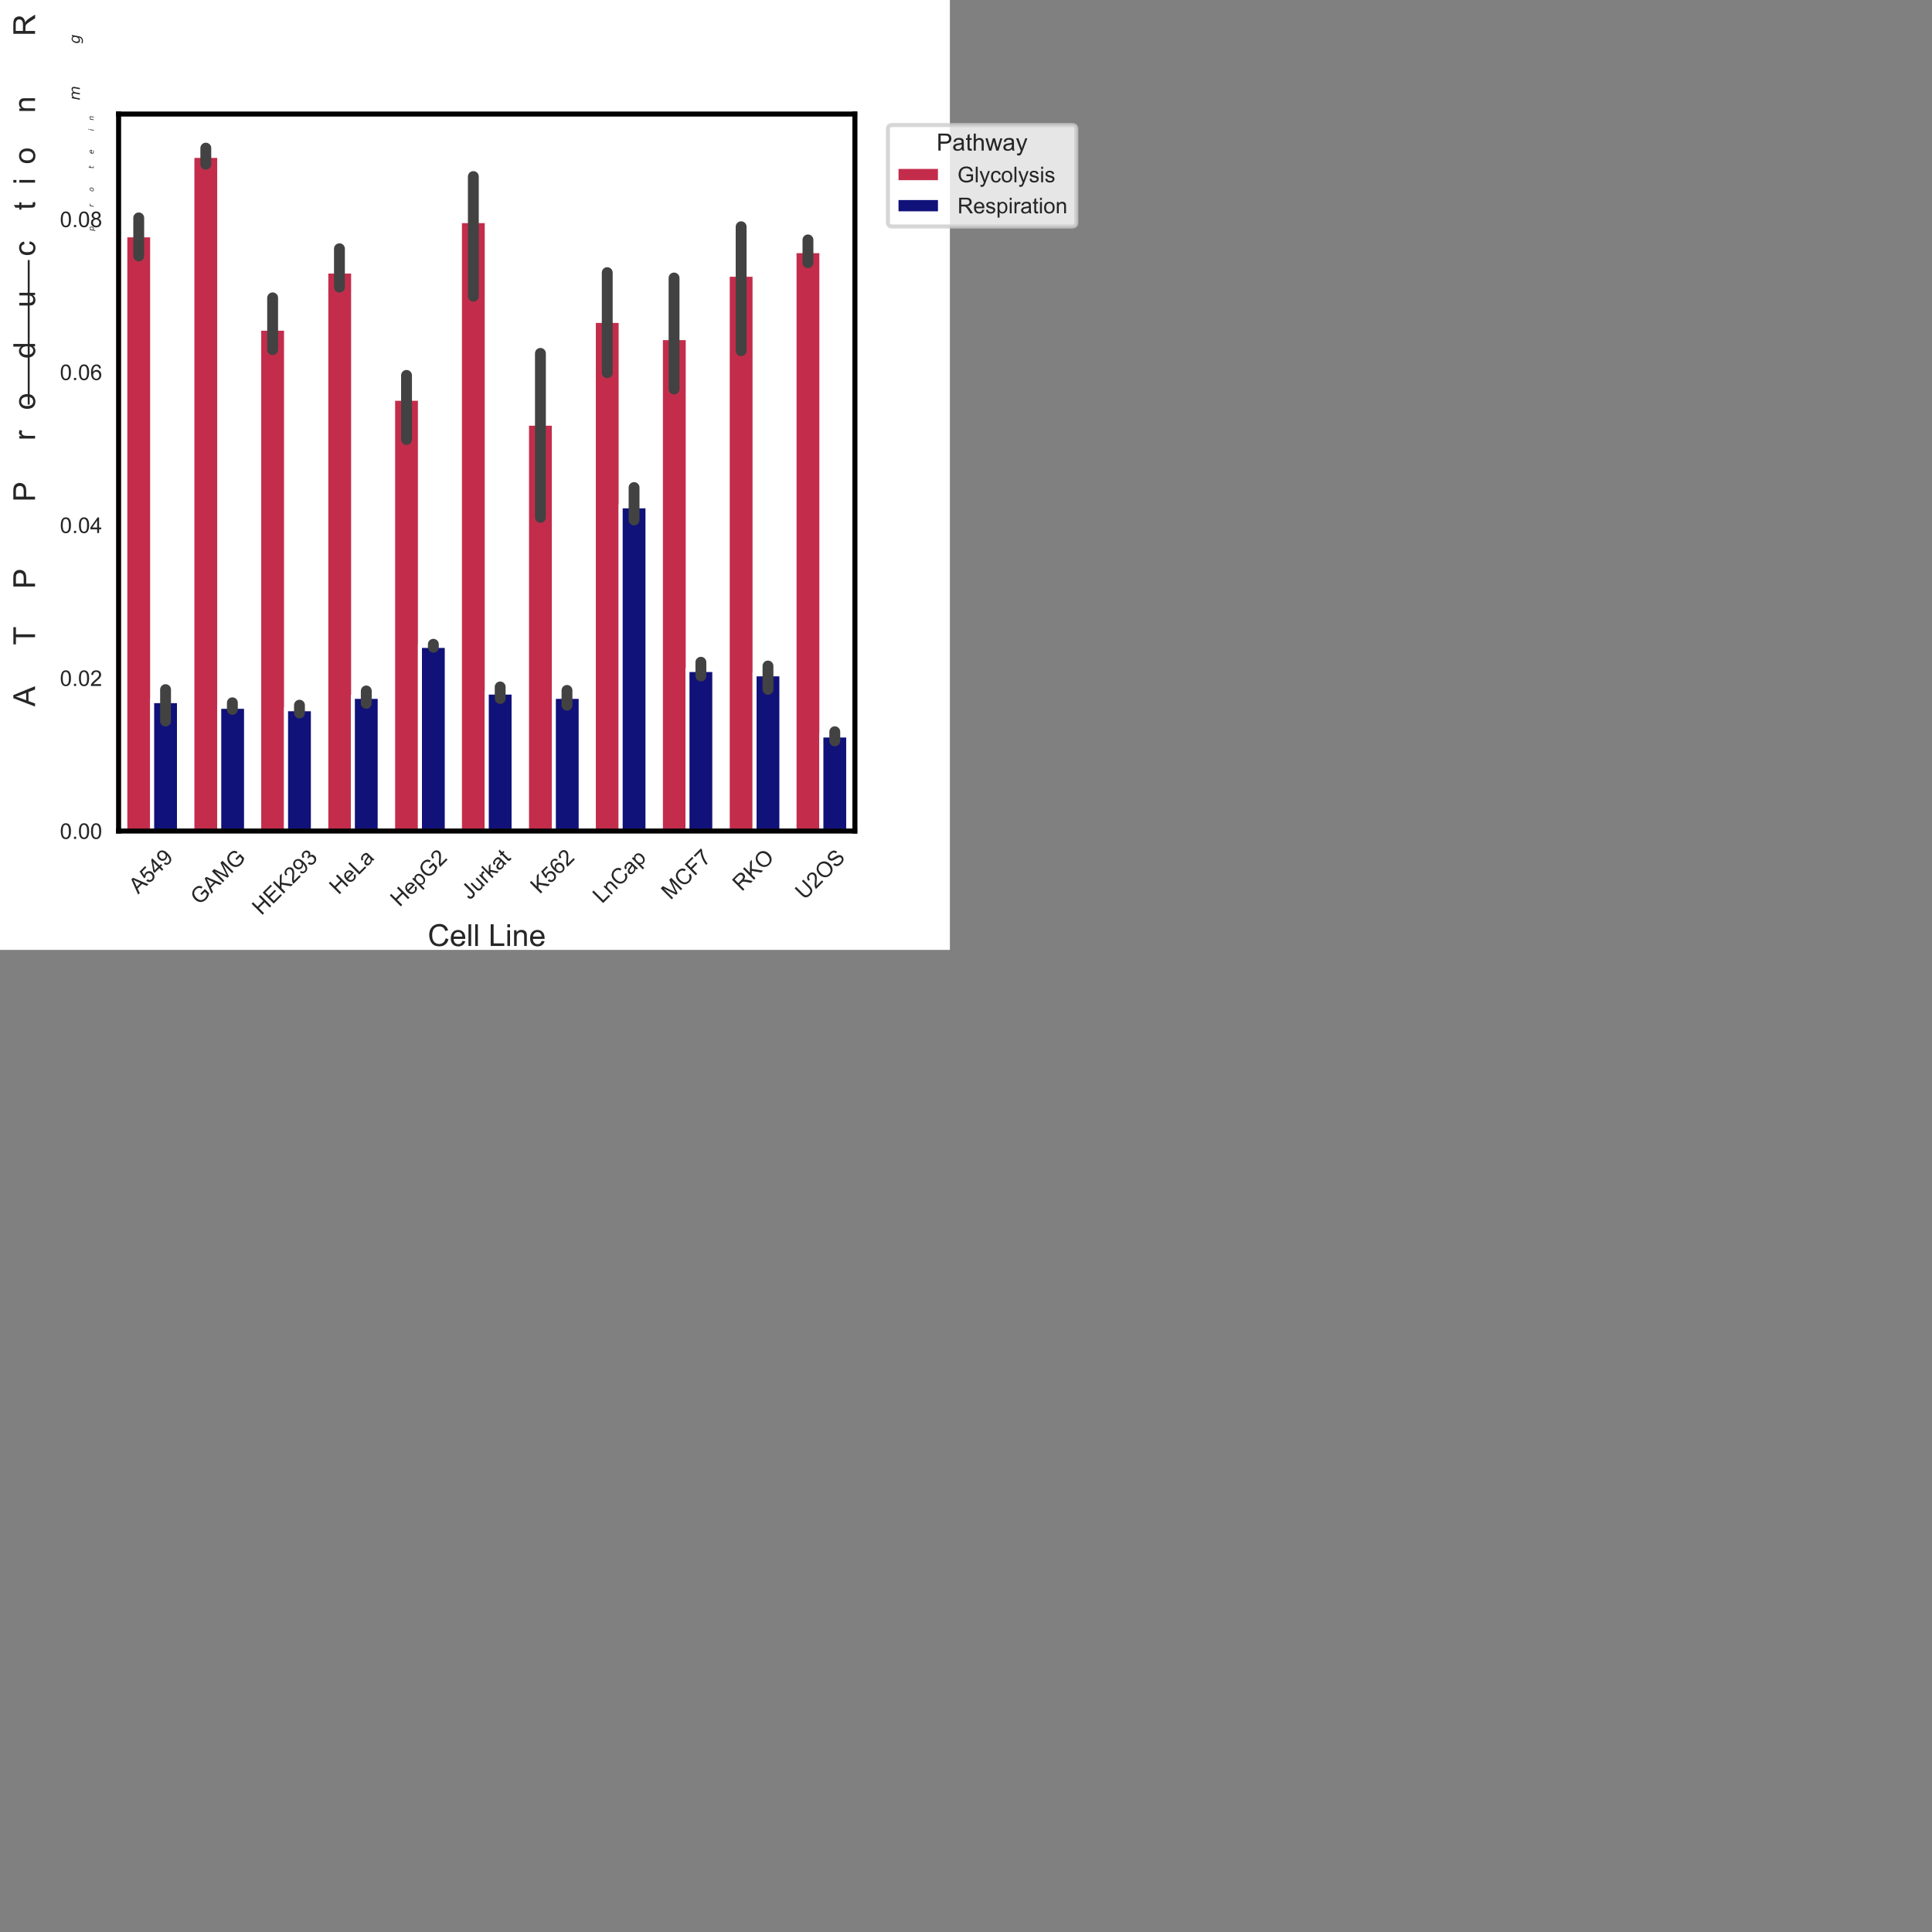 <?xml version="1.0" encoding="utf-8"?>
<!-- Generator: Adobe Illustrator 24.0.1, SVG Export Plug-In . SVG Version: 6.00 Build 0)  -->
<svg version="1.1" id="Layer_1" xmlns="http://www.w3.org/2000/svg" xmlns:xlink="http://www.w3.org/1999/xlink" x="0px" y="0px"
	 viewBox="0 0 720 720" style="enable-background:new 0 0 720 720;" xml:space="preserve">
<rect x="0" y="0" width="720" height="720" fill="#808080" stroke="none"/>
<style type="text/css">
	.st0{fill:#FFFFFF;}
	.st1{fill:#262626;}
	.st2{clip-path:url(#SVGID_2_);fill:#C32D4B;stroke:#FFFFFF;stroke-width:1.5;}
	.st3{clip-path:url(#SVGID_4_);fill:#C32D4B;stroke:#FFFFFF;stroke-width:1.5;}
	.st4{clip-path:url(#SVGID_6_);fill:#C32D4B;stroke:#FFFFFF;stroke-width:1.5;}
	.st5{clip-path:url(#SVGID_8_);fill:#C32D4B;stroke:#FFFFFF;stroke-width:1.5;}
	.st6{clip-path:url(#SVGID_10_);fill:#C32D4B;stroke:#FFFFFF;stroke-width:1.5;}
	.st7{clip-path:url(#SVGID_12_);fill:#C32D4B;stroke:#FFFFFF;stroke-width:1.5;}
	.st8{clip-path:url(#SVGID_14_);fill:#C32D4B;stroke:#FFFFFF;stroke-width:1.5;}
	.st9{clip-path:url(#SVGID_16_);fill:#C32D4B;stroke:#FFFFFF;stroke-width:1.5;}
	.st10{clip-path:url(#SVGID_18_);fill:#C32D4B;stroke:#FFFFFF;stroke-width:1.5;}
	.st11{clip-path:url(#SVGID_20_);fill:#C32D4B;stroke:#FFFFFF;stroke-width:1.5;}
	.st12{clip-path:url(#SVGID_22_);fill:#C32D4B;stroke:#FFFFFF;stroke-width:1.5;}
	.st13{clip-path:url(#SVGID_24_);fill:#11117A;stroke:#FFFFFF;stroke-width:1.5;}
	.st14{clip-path:url(#SVGID_26_);fill:#11117A;stroke:#FFFFFF;stroke-width:1.5;}
	.st15{clip-path:url(#SVGID_28_);fill:#11117A;stroke:#FFFFFF;stroke-width:1.5;}
	.st16{clip-path:url(#SVGID_30_);fill:#11117A;stroke:#FFFFFF;stroke-width:1.5;}
	.st17{clip-path:url(#SVGID_32_);fill:#11117A;stroke:#FFFFFF;stroke-width:1.5;}
	.st18{clip-path:url(#SVGID_34_);fill:#11117A;stroke:#FFFFFF;stroke-width:1.5;}
	.st19{clip-path:url(#SVGID_36_);fill:#11117A;stroke:#FFFFFF;stroke-width:1.5;}
	.st20{clip-path:url(#SVGID_38_);fill:#11117A;stroke:#FFFFFF;stroke-width:1.5;}
	.st21{clip-path:url(#SVGID_40_);fill:#11117A;stroke:#FFFFFF;stroke-width:1.5;}
	.st22{clip-path:url(#SVGID_42_);fill:#11117A;stroke:#FFFFFF;stroke-width:1.5;}
	.st23{clip-path:url(#SVGID_44_);fill:#11117A;stroke:#FFFFFF;stroke-width:1.5;}
	.st24{clip-path:url(#SVGID_46_);fill:none;stroke:#424242;stroke-width:4.05;stroke-linecap:round;stroke-linejoin:round;}
	.st25{clip-path:url(#SVGID_48_);fill:none;stroke:#424242;stroke-width:4.05;stroke-linecap:round;stroke-linejoin:round;}
	.st26{clip-path:url(#SVGID_50_);fill:none;stroke:#424242;stroke-width:4.05;stroke-linecap:round;stroke-linejoin:round;}
	.st27{clip-path:url(#SVGID_52_);fill:none;stroke:#424242;stroke-width:4.05;stroke-linecap:round;stroke-linejoin:round;}
	.st28{clip-path:url(#SVGID_54_);fill:none;stroke:#424242;stroke-width:4.05;stroke-linecap:round;stroke-linejoin:round;}
	.st29{clip-path:url(#SVGID_56_);fill:none;stroke:#424242;stroke-width:4.05;stroke-linecap:round;stroke-linejoin:round;}
	.st30{clip-path:url(#SVGID_58_);fill:none;stroke:#424242;stroke-width:4.05;stroke-linecap:round;stroke-linejoin:round;}
	.st31{clip-path:url(#SVGID_60_);fill:none;stroke:#424242;stroke-width:4.05;stroke-linecap:round;stroke-linejoin:round;}
	.st32{clip-path:url(#SVGID_62_);fill:none;stroke:#424242;stroke-width:4.05;stroke-linecap:round;stroke-linejoin:round;}
	.st33{clip-path:url(#SVGID_64_);fill:none;stroke:#424242;stroke-width:4.05;stroke-linecap:round;stroke-linejoin:round;}
	.st34{clip-path:url(#SVGID_66_);fill:none;stroke:#424242;stroke-width:4.05;stroke-linecap:round;stroke-linejoin:round;}
	.st35{clip-path:url(#SVGID_68_);fill:none;stroke:#424242;stroke-width:4.05;stroke-linecap:round;stroke-linejoin:round;}
	.st36{clip-path:url(#SVGID_70_);fill:none;stroke:#424242;stroke-width:4.05;stroke-linecap:round;stroke-linejoin:round;}
	.st37{clip-path:url(#SVGID_72_);fill:none;stroke:#424242;stroke-width:4.05;stroke-linecap:round;stroke-linejoin:round;}
	.st38{clip-path:url(#SVGID_74_);fill:none;stroke:#424242;stroke-width:4.05;stroke-linecap:round;stroke-linejoin:round;}
	.st39{clip-path:url(#SVGID_76_);fill:none;stroke:#424242;stroke-width:4.05;stroke-linecap:round;stroke-linejoin:round;}
	.st40{clip-path:url(#SVGID_78_);fill:none;stroke:#424242;stroke-width:4.05;stroke-linecap:round;stroke-linejoin:round;}
	.st41{clip-path:url(#SVGID_80_);fill:none;stroke:#424242;stroke-width:4.05;stroke-linecap:round;stroke-linejoin:round;}
	.st42{clip-path:url(#SVGID_82_);fill:none;stroke:#424242;stroke-width:4.05;stroke-linecap:round;stroke-linejoin:round;}
	.st43{clip-path:url(#SVGID_84_);fill:none;stroke:#424242;stroke-width:4.05;stroke-linecap:round;stroke-linejoin:round;}
	.st44{clip-path:url(#SVGID_86_);fill:none;stroke:#424242;stroke-width:4.05;stroke-linecap:round;stroke-linejoin:round;}
	.st45{clip-path:url(#SVGID_88_);fill:none;stroke:#424242;stroke-width:4.05;stroke-linecap:round;stroke-linejoin:round;}
	.st46{fill:none;stroke:#000000;stroke-width:1.875;stroke-linecap:square;}
	.st47{opacity:0.8;fill:#FFFFFF;stroke:#CCCCCC;stroke-width:1.5;enable-background:new    ;}
	.st48{fill:#C32D4B;stroke:#FFFFFF;stroke-width:1.5;}
	.st49{fill:#11117A;stroke:#FFFFFF;stroke-width:1.5;}
</style>
<g id="figure_1">
	<g id="patch_1">
		<path class="st0" d="M0,354h354V0H0V354z"/>
	</g>
	<g id="axes_1">
		<g id="patch_2">
			<path class="st0" d="M44.2,309.7h274.3V42.5H44.2V309.7z"/>
		</g>
		<g id="matplotlib.axis_1">
			<g id="xtick_1">
				<g id="text_1">
					<g transform="translate(104.756 678.098)rotate(-45)scale(0.165 -0.165)">
						<g>
							<path id="ArialMT-65" class="st1" d="M1249,1705.5l13.5,35.2h5l14.4-35.2h-5.3l-4.1,10.7h-14.7l-3.9-10.7H1249z M1259.2,1720
								h11.9l-3.7,9.7c-1.1,3-2,5.4-2.5,7.3c-0.5-2.3-1.1-4.5-1.9-6.7L1259.2,1720z"/>
						</g>
						<g>
							<path id="ArialMT-53" class="st1" d="M1283.9,1714.7l4.5,0.4c0.3-2.2,1.1-3.9,2.3-5c1.2-1.1,2.7-1.7,4.4-1.7
								c2.1,0,3.8,0.8,5.3,2.4c1.4,1.6,2.2,3.7,2.2,6.2c0,2.5-0.7,4.4-2.1,5.8c-1.4,1.4-3.2,2.1-5.4,2.1c-1.4,0-2.7-0.3-3.8-1
								c-1.1-0.6-2-1.4-2.6-2.5l-4.1,0.5l3.4,18.1h17.5v-4.1h-14l-1.9-9.5c2.1,1.5,4.3,2.2,6.6,2.2c3.1,0,5.7-1.1,7.8-3.2
								c2.1-2.1,3.2-4.9,3.2-8.2c0-3.2-0.9-5.9-2.8-8.3c-2.3-2.8-5.3-4.3-9.2-4.3c-3.2,0-5.8,0.9-7.8,2.7
								C1285.4,1709.4,1284.2,1711.8,1283.9,1714.7z"/>
						</g>
						<g>
							<path id="ArialMT-52" class="st1" d="M1325.1,1705.5v8.4h-15.3v4l16.1,22.8h3.5v-22.8h4.8v-4h-4.8v-8.4H1325.1z
								 M1325.1,1717.9v15.9l-11-15.9H1325.1z"/>
						</g>
						<g>
							<path id="ArialMT-57" class="st1" d="M1339.2,1713.7l4.2,0.4c0.3-2,1-3.4,2-4.2c1-0.9,2.3-1.3,3.8-1.3c1.3,0,2.5,0.3,3.5,0.9
								c1,0.6,1.8,1.4,2.5,2.4c0.6,1,1.2,2.4,1.6,4.1c0.4,1.7,0.7,3.5,0.7,5.3c0,0.2,0,0.5,0,0.9c-0.9-1.4-2-2.5-3.5-3.3
								c-1.5-0.9-3.1-1.3-4.9-1.3c-2.9,0-5.4,1.1-7.4,3.2c-2,2.1-3,4.9-3,8.4c0,3.6,1.1,6.4,3.2,8.6c2.1,2.2,4.7,3.3,7.9,3.3
								c2.3,0,4.4-0.6,6.3-1.9c1.9-1.2,3.3-3,4.3-5.3c1-2.3,1.5-5.6,1.5-9.9c0-4.5-0.5-8.1-1.5-10.7c-1-2.7-2.4-4.7-4.4-6.1
								c-1.9-1.4-4.2-2.1-6.8-2.1c-2.8,0-5,0.8-6.8,2.3C1340.6,1708.7,1339.6,1710.9,1339.2,1713.7z M1356.9,1729.2
								c0,2.5-0.7,4.5-2,5.9c-1.3,1.5-2.9,2.2-4.8,2.2c-1.9,0-3.6-0.8-5-2.4c-1.4-1.6-2.1-3.6-2.1-6.1c0-2.2,0.7-4.1,2-5.5
								c1.4-1.4,3-2.1,5-2.1c2,0,3.6,0.7,4.9,2.1C1356.3,1724.8,1356.9,1726.7,1356.9,1729.2z"/>
						</g>
					</g>
				</g>
			</g>
			<g id="xtick_2">
				<g id="text_2">
					<g transform="translate(151.282 686.502)rotate(-45)scale(0.165 -0.165)">
						<g>
							<path id="ArialMT-71" class="st1" d="M1186.3,1839v4.1l14.9,0v-13.1c-2.3-1.8-4.6-3.2-7.1-4.1c-2.4-0.9-4.9-1.4-7.5-1.4
								c-3.5,0-6.6,0.7-9.4,2.2c-2.8,1.5-5,3.6-6.4,6.4c-1.4,2.8-2.2,5.9-2.2,9.4c0,3.4,0.7,6.6,2.1,9.6c1.4,3,3.5,5.2,6.2,6.6
								s5.8,2.2,9.3,2.2c2.5,0,4.8-0.4,6.9-1.2c2.1-0.8,3.7-2,4.8-3.4c1.2-1.5,2.1-3.4,2.7-5.8l-4.2-1.2c-0.5,1.8-1.2,3.2-2,4.2
								c-0.8,1-1.9,1.8-3.4,2.5c-1.5,0.6-3.1,0.9-4.8,0.9c-2.1,0-4-0.3-5.5-1c-1.6-0.6-2.8-1.5-3.8-2.6c-1-1.1-1.7-2.2-2.2-3.5
								c-0.9-2.2-1.3-4.5-1.3-7.1c0-3.1,0.5-5.8,1.6-7.9c1.1-2.1,2.7-3.7,4.7-4.7c2.1-1,4.3-1.5,6.6-1.5c2,0,4,0.4,5.9,1.2
								c1.9,0.8,3.4,1.6,4.4,2.5v6.6H1186.3z"/>
						</g>
						<g>
							<path id="ArialMT-65_1_" class="st1" d="M1204.2,1825.2l13.5,35.2h5l14.4-35.2h-5.3l-4.1,10.7H1213l-3.9-10.7H1204.2z
								 M1214.4,1839.6h11.9l-3.7,9.7c-1.1,3-2,5.4-2.5,7.3c-0.5-2.3-1.1-4.5-1.9-6.7L1214.4,1839.6z"/>
						</g>
						<g>
							<path id="ArialMT-77" class="st1" d="M1240.7,1825.2v35.2h7l8.3-24.9c0.8-2.3,1.3-4.1,1.7-5.2c0.4,1.3,1,3.2,1.9,5.6
								l8.4,24.5h6.3v-35.2h-4.5v29.5l-10.2-29.5h-4.2l-10.2,30v-30H1240.7z"/>
						</g>
						<g>
							<path id="ArialMT-71_1_" class="st1" d="M1298.3,1839v4.1l14.9,0v-13.1c-2.3-1.8-4.6-3.2-7.1-4.1c-2.4-0.9-4.9-1.4-7.5-1.4
								c-3.5,0-6.6,0.7-9.4,2.2c-2.8,1.5-5,3.6-6.4,6.4s-2.2,5.9-2.2,9.4c0,3.4,0.7,6.6,2.1,9.6c1.4,3,3.5,5.2,6.2,6.6
								s5.8,2.2,9.3,2.2c2.5,0,4.8-0.4,6.9-1.2c2.1-0.8,3.7-2,4.8-3.4c1.2-1.5,2.1-3.4,2.7-5.8l-4.2-1.2c-0.5,1.8-1.2,3.2-2,4.2
								c-0.8,1-1.9,1.8-3.4,2.5c-1.5,0.6-3.1,0.9-4.8,0.9c-2.1,0-4-0.3-5.5-1c-1.6-0.6-2.8-1.5-3.8-2.6c-1-1.1-1.7-2.2-2.2-3.5
								c-0.9-2.2-1.3-4.5-1.3-7.1c0-3.1,0.5-5.8,1.6-7.9c1.1-2.1,2.7-3.7,4.7-4.7c2.1-1,4.3-1.5,6.6-1.5c2,0,4,0.4,5.9,1.2
								c1.9,0.8,3.4,1.6,4.4,2.5v6.6H1298.3z"/>
						</g>
					</g>
				</g>
			</g>
			<g id="xtick_3">
				<g id="text_3">
					<g transform="translate(198.107 694.306)rotate(-45)scale(0.165 -0.165)">
						<g>
							<path id="ArialMT-72" class="st1" d="M1085,1944.2v35.2h4.7v-14.4h18.3v14.4h4.7v-35.2h-4.7v16.6h-18.3v-16.6H1085z"/>
						</g>
						<g>
							<path id="ArialMT-69" class="st1" d="M1120.4,1944.2v35.2h25.4v-4.1h-20.8v-10.8h19.5v-4.1h-19.5v-12h21.6v-4.2H1120.4z"/>
						</g>
						<g>
							<path id="ArialMT-75" class="st1" d="M1152.9,1944.2v35.2h4.7v-17.5l17.5,17.5h6.3l-14.8-14.3l15.4-20.9h-6.1l-12.5,17.8
								l-5.8-5.6v-12.2H1152.9z"/>
						</g>
						<g>
							<path id="ArialMT-50" class="st1" d="M1206.9,1948.4v-4.2h-23.3c0,1,0.1,2,0.5,3c0.6,1.6,1.5,3.1,2.8,4.7
								c1.3,1.5,3.2,3.3,5.7,5.3c3.8,3.1,6.4,5.6,7.8,7.5c1.3,1.8,2,3.6,2,5.2c0,1.7-0.6,3.2-1.8,4.3c-1.2,1.2-2.8,1.8-4.8,1.8
								c-2.1,0-3.7-0.6-5-1.9c-1.2-1.2-1.9-3-1.9-5.2l-4.4,0.5c0.3,3.3,1.4,5.8,3.4,7.6c2,1.7,4.7,2.6,8,2.6c3.4,0,6-0.9,8-2.8
								c2-1.9,3-4.2,3-7c0-1.4-0.3-2.8-0.9-4.2c-0.6-1.4-1.5-2.8-2.9-4.3c-1.3-1.5-3.6-3.6-6.7-6.2c-2.6-2.2-4.3-3.7-5-4.4
								c-0.7-0.8-1.3-1.6-1.8-2.3H1206.9z"/>
						</g>
						<g>
							<path id="ArialMT-57_1_" class="st1" d="M1212.1,1952.3l4.2,0.4c0.3-2,1-3.4,2-4.2s2.3-1.3,3.8-1.3c1.3,0,2.5,0.3,3.5,0.9
								c1,0.6,1.8,1.4,2.5,2.4c0.6,1,1.2,2.4,1.6,4.1c0.4,1.7,0.7,3.5,0.7,5.3c0,0.2,0,0.5,0,0.9c-0.9-1.4-2-2.5-3.5-3.3
								c-1.5-0.9-3.1-1.3-4.9-1.3c-2.9,0-5.4,1.1-7.4,3.2c-2,2.1-3,4.9-3,8.4c0,3.6,1.1,6.4,3.2,8.6c2.1,2.2,4.7,3.3,7.9,3.3
								c2.3,0,4.4-0.6,6.3-1.9c1.9-1.2,3.3-3,4.3-5.3c1-2.3,1.5-5.6,1.5-9.9c0-4.5-0.5-8.1-1.5-10.7c-1-2.7-2.4-4.7-4.4-6.1
								c-1.9-1.4-4.2-2.1-6.8-2.1c-2.8,0-5,0.8-6.8,2.3C1213.5,1947.4,1212.5,1949.6,1212.1,1952.3z M1229.8,1967.9
								c0,2.5-0.7,4.5-2,5.9c-1.3,1.5-2.9,2.2-4.8,2.2c-1.9,0-3.6-0.8-5-2.4c-1.4-1.6-2.1-3.6-2.1-6.1c0-2.2,0.7-4.1,2-5.5
								c1.4-1.4,3-2.1,5-2.1c2,0,3.6,0.7,4.9,2.1C1229.2,1963.5,1229.8,1965.4,1229.8,1967.9z"/>
						</g>
						<g>
							<path id="ArialMT-51" class="st1" d="M1238.9,1953.5l4.3,0.6c0.5-2.4,1.3-4.2,2.5-5.3s2.6-1.6,4.4-1.6c2,0,3.7,0.7,5.1,2.1
								c1.4,1.4,2.1,3.2,2.1,5.2c0,2-0.6,3.6-1.9,4.9c-1.3,1.3-2.9,1.9-4.9,1.9c-0.8,0-1.8-0.2-3-0.5l0.5,3.8c0.3,0,0.5-0.1,0.7-0.1
								c1.8,0,3.5,0.5,5,1.4c1.5,1,2.2,2.4,2.2,4.4c0,1.6-0.5,2.9-1.6,3.9c-1.1,1-2.5,1.6-4.1,1.6c-1.7,0-3.1-0.5-4.2-1.6
								c-1.1-1.1-1.8-2.6-2.2-4.7l-4.3,0.8c0.5,2.9,1.7,5.1,3.6,6.7c1.9,1.6,4.2,2.4,7,2.4c1.9,0,3.7-0.4,5.3-1.2
								c1.6-0.8,2.9-1.9,3.7-3.4c0.9-1.4,1.3-2.9,1.3-4.5c0-1.5-0.4-2.9-1.2-4.1c-0.8-1.2-2-2.2-3.6-3c2.1-0.5,3.7-1.5,4.8-3
								c1.2-1.5,1.7-3.4,1.7-5.7c0-3.1-1.1-5.7-3.4-7.8c-2.2-2.1-5.1-3.2-8.5-3.2c-3.1,0-5.7,0.9-7.7,2.8
								C1240.3,1948.2,1239.1,1950.6,1238.9,1953.5z"/>
						</g>
					</g>
				</g>
			</g>
			<g id="xtick_4">
				<g id="text_4">
					<g transform="translate(256.617 678.741)rotate(-45)scale(0.165 -0.165)">
						<g>
							<path id="ArialMT-72_1_" class="st1" d="M923.6,2037.8v35.2h4.7v-14.4h18.3v14.4h4.7v-35.2h-4.7v16.6h-18.3v-16.6H923.6z"/>
						</g>
						<g>
							<path id="ArialMT-101" class="st1" d="M975.8,2046l4.5-0.6c-0.7-2.6-2-4.6-3.9-6.1c-1.9-1.4-4.3-2.2-7.3-2.2
								c-3.7,0-6.7,1.1-8.9,3.4c-2.2,2.3-3.3,5.5-3.3,9.7c0,4.3,1.1,7.6,3.3,10c2.2,2.4,5.1,3.6,8.6,3.6c3.4,0,6.2-1.2,8.4-3.5
								s3.2-5.6,3.2-9.8c0-0.3,0-0.6,0-1.2h-19c0.2-2.8,0.9-4.9,2.4-6.4c1.4-1.5,3.2-2.2,5.3-2.2c1.6,0,2.9,0.4,4.1,1.2
								C974.3,2042.8,975.2,2044.2,975.8,2046z M961.7,2053h14.2c-0.2,2.1-0.7,3.8-1.6,4.8c-1.4,1.7-3.2,2.5-5.4,2.5
								c-2,0-3.7-0.7-5-2S961.8,2055.2,961.7,2053z"/>
						</g>
						<g>
							<path id="ArialMT-76" class="st1" d="M986.1,2037.8v35.2h4.7v-31h17.3v-4.2H986.1z"/>
						</g>
						<g>
							<path id="ArialMT-97" class="st1" d="M1029.7,2040.9c-1.6-1.4-3.1-2.3-4.6-2.9c-1.5-0.6-3.1-0.8-4.8-0.8
								c-2.8,0-5,0.7-6.5,2.1c-1.5,1.4-2.3,3.1-2.3,5.2c0,1.2,0.3,2.4,0.9,3.4c0.6,1,1.3,1.9,2.2,2.5s2,1.1,3.1,1.4
								c0.8,0.2,2.1,0.4,3.8,0.7c3.5,0.4,6.1,0.9,7.7,1.5c0,0.6,0,1,0,1.1c0,1.8-0.4,3-1.2,3.7c-1.1,1-2.7,1.5-4.9,1.5
								c-2,0-3.5-0.4-4.5-1.1c-1-0.7-1.7-2-2.2-3.8l-4.2,0.6c0.4,1.8,1,3.3,1.9,4.4c0.9,1.1,2.2,2,3.8,2.6c1.7,0.6,3.6,0.9,5.8,0.9
								c2.2,0,3.9-0.3,5.3-0.8c1.4-0.5,2.4-1.2,3-1.9c0.6-0.8,1.1-1.8,1.3-2.9c0.1-0.7,0.2-2.1,0.2-4v-5.8c0-4,0.1-6.6,0.3-7.6
								c0.2-1.1,0.6-2.1,1.1-3.1h-4.5C1030.1,2038.7,1029.8,2039.7,1029.7,2040.9z M1029.3,2050.6c-1.6-0.6-3.9-1.2-7.1-1.6
								c-1.8-0.3-3-0.5-3.8-0.9c-0.7-0.3-1.3-0.8-1.7-1.4c-0.4-0.6-0.6-1.3-0.6-2.1c0-1.2,0.4-2.1,1.3-2.9c0.9-0.8,2.2-1.2,3.8-1.2
								c1.7,0,3.1,0.4,4.4,1.1s2.2,1.7,2.9,3c0.5,1,0.7,2.4,0.7,4.3V2050.6z"/>
						</g>
					</g>
				</g>
			</g>
			<g id="xtick_5">
				<g id="text_5">
					<g transform="translate(302.877 687.959)rotate(-45)scale(0.165 -0.165)">
						<g>
							<path id="ArialMT-72_2_" class="st1" d="M842.9,2158.6v35.2h4.7v-14.4h18.3v14.4h4.7v-35.2h-4.7v16.6h-18.3v-16.6H842.9z"/>
						</g>
						<g>
							<path id="ArialMT-101_1_" class="st1" d="M895.1,2166.8l4.5-0.6c-0.7-2.6-2-4.6-3.9-6.1c-1.9-1.4-4.3-2.2-7.3-2.2
								c-3.7,0-6.7,1.1-8.9,3.4c-2.2,2.3-3.3,5.5-3.3,9.7c0,4.3,1.1,7.6,3.3,10c2.2,2.4,5.1,3.6,8.6,3.6c3.4,0,6.2-1.2,8.4-3.5
								c2.2-2.3,3.2-5.6,3.2-9.8c0-0.3,0-0.6,0-1.2h-19c0.2-2.8,0.9-4.9,2.4-6.4c1.4-1.5,3.2-2.2,5.3-2.2c1.6,0,2.9,0.4,4.1,1.2
								C893.6,2163.7,894.5,2165,895.1,2166.8z M880.9,2173.8h14.2c-0.2,2.1-0.7,3.8-1.6,4.8c-1.4,1.7-3.2,2.5-5.4,2.5
								c-2,0-3.7-0.7-5-2C881.8,2177.8,881.1,2176.1,880.9,2173.8z"/>
						</g>
						<g>
							<path id="ArialMT-112" class="st1" d="M905,2148.9v35.3h3.9v-3.3c0.9,1.3,2,2.3,3.1,2.9c1.2,0.7,2.6,1,4.2,1
								c2.2,0,4.1-0.6,5.8-1.7c1.7-1.1,2.9-2.7,3.8-4.7c0.9-2,1.3-4.3,1.3-6.7c0-2.6-0.5-5-1.4-7c-0.9-2.1-2.3-3.7-4.1-4.8
								c-1.8-1.1-3.7-1.7-5.6-1.7c-1.4,0-2.7,0.3-3.9,0.9c-1.1,0.6-2.1,1.4-2.8,2.3v-12.4H905z M908.9,2171.2c0-3.3,0.7-5.7,2-7.3
								c1.3-1.6,2.9-2.4,4.8-2.4c1.9,0,3.6,0.8,4.9,2.4c1.4,1.6,2.1,4.1,2.1,7.6c0,3.2-0.7,5.7-2,7.3c-1.3,1.6-2.9,2.4-4.8,2.4
								c-1.8,0-3.5-0.9-4.9-2.6C909.6,2177,908.9,2174.5,908.9,2171.2z"/>
						</g>
						<g>
							<path id="ArialMT-71_2_" class="st1" d="M949.4,2172.4v4.1l14.9,0v-13.1c-2.3-1.8-4.7-3.2-7.1-4.1c-2.4-0.9-4.9-1.4-7.5-1.4
								c-3.5,0-6.6,0.7-9.4,2.2c-2.8,1.5-5,3.6-6.4,6.4c-1.4,2.8-2.2,5.9-2.2,9.4c0,3.4,0.7,6.6,2.1,9.6c1.4,3,3.5,5.2,6.2,6.6
								s5.8,2.2,9.3,2.2c2.5,0,4.8-0.4,6.9-1.2c2.1-0.8,3.7-2,4.8-3.4c1.2-1.5,2.1-3.4,2.7-5.8l-4.2-1.2c-0.5,1.8-1.2,3.2-2,4.2
								c-0.8,1-1.9,1.8-3.4,2.5c-1.5,0.6-3.1,0.9-4.8,0.9c-2.1,0-4-0.3-5.5-1c-1.6-0.6-2.8-1.5-3.8-2.6c-1-1.1-1.7-2.2-2.2-3.5
								c-0.9-2.2-1.3-4.5-1.3-7.1c0-3.1,0.5-5.8,1.6-7.9c1.1-2.1,2.7-3.7,4.7-4.7c2.1-1,4.3-1.5,6.6-1.5c2,0,4,0.4,5.9,1.2
								c1.9,0.8,3.4,1.6,4.4,2.5v6.6H949.4z"/>
						</g>
						<g>
							<path id="ArialMT-50_1_" class="st1" d="M992.1,2162.8v-4.2h-23.3c0,1,0.1,2,0.5,3c0.6,1.6,1.5,3.1,2.8,4.7
								c1.3,1.5,3.2,3.3,5.7,5.3c3.8,3.1,6.4,5.6,7.8,7.5c1.3,1.8,2,3.6,2,5.2c0,1.7-0.6,3.2-1.8,4.3c-1.2,1.2-2.8,1.8-4.8,1.8
								c-2.1,0-3.7-0.6-5-1.9c-1.2-1.2-1.9-3-1.9-5.2l-4.4,0.5c0.3,3.3,1.4,5.8,3.4,7.6c2,1.7,4.7,2.6,8,2.6c3.4,0,6-0.9,8-2.8
								c2-1.9,3-4.2,3-7c0-1.4-0.3-2.8-0.9-4.2c-0.6-1.4-1.5-2.8-2.9-4.3s-3.6-3.6-6.7-6.2c-2.6-2.2-4.3-3.7-5-4.4
								c-0.7-0.8-1.3-1.6-1.8-2.3H992.1z"/>
						</g>
					</g>
				</g>
			</g>
			<g id="xtick_6">
				<g id="text_6">
					<g transform="translate(356.131 682.621)rotate(-45)scale(0.165 -0.165)">
						<g>
							<path id="ArialMT-74" class="st1" d="M712.7,2273l4.2,0.6c0.1-2.7,0.6-4.5,1.5-5.5c0.9-1,2.1-1.5,3.7-1.5
								c1.2,0,2.2,0.3,3,0.8c0.9,0.5,1.4,1.3,1.8,2.2c0.3,0.9,0.5,2.4,0.5,4.4v24.2h4.7v-24c0-2.9-0.4-5.2-1.1-6.8
								c-0.7-1.6-1.8-2.8-3.4-3.7c-1.5-0.8-3.4-1.3-5.4-1.3c-3.1,0-5.5,0.9-7.1,2.7C713.4,2266.9,712.6,2269.5,712.7,2273z"/>
						</g>
						<g>
							<path id="ArialMT-117" class="st1" d="M755.8,2263v3.7c-2-2.9-4.7-4.3-8.1-4.3c-1.5,0-2.9,0.3-4.2,0.9
								c-1.3,0.6-2.3,1.3-2.9,2.2c-0.6,0.9-1.1,1.9-1.3,3.2c-0.2,0.8-0.3,2.2-0.3,4v15.8h4.3v-14.1c0-2.3,0.1-3.8,0.3-4.6
								c0.3-1.1,0.8-2,1.7-2.7s2-1,3.3-1s2.5,0.3,3.6,1c1.1,0.7,1.9,1.6,2.4,2.7c0.5,1.1,0.7,2.8,0.7,5v13.7h4.3V2263H755.8z"/>
						</g>
						<g>
							<path id="ArialMT-114" class="st1" d="M766.4,2263v25.5h3.9v-3.9c1,1.8,1.9,3,2.8,3.6c0.8,0.6,1.8,0.9,2.8,0.9
								c1.5,0,2.9-0.5,4.4-1.4l-1.5-4c-1.1,0.6-2.1,0.9-3.2,0.9c-0.9,0-1.8-0.3-2.6-0.9s-1.3-1.4-1.6-2.4c-0.5-1.5-0.7-3.2-0.7-5
								V2263H766.4z"/>
						</g>
						<g>
							<path id="ArialMT-107" class="st1" d="M782.8,2263v35.2h4.3v-20.1l10.2,10.4h5.6l-9.7-9.5l10.7-16h-5.3l-8.4,13l-3-2.9V2263
								H782.8z"/>
						</g>
						<g>
							<path id="ArialMT-97_1_" class="st1" d="M824,2266.2c-1.6-1.4-3.1-2.3-4.6-2.9c-1.5-0.6-3.1-0.8-4.8-0.8
								c-2.8,0-5,0.7-6.5,2.1c-1.5,1.4-2.3,3.1-2.3,5.2c0,1.2,0.3,2.4,0.9,3.4c0.6,1,1.3,1.9,2.2,2.5s2,1.1,3.1,1.4
								c0.8,0.2,2.1,0.4,3.8,0.7c3.5,0.4,6.1,0.9,7.7,1.5c0,0.6,0,1,0,1.1c0,1.8-0.4,3-1.2,3.7c-1.1,1-2.7,1.5-4.9,1.5
								c-2,0-3.5-0.4-4.5-1.1c-1-0.7-1.7-2-2.2-3.8l-4.2,0.6c0.4,1.8,1,3.3,1.9,4.4c0.9,1.1,2.2,2,3.8,2.6c1.7,0.6,3.6,0.9,5.8,0.9
								c2.2,0,3.9-0.3,5.3-0.8c1.4-0.5,2.4-1.2,3-1.9c0.6-0.8,1.1-1.8,1.3-2.9c0.1-0.7,0.2-2.1,0.2-4v-5.8c0-4,0.1-6.6,0.3-7.6
								c0.2-1.1,0.6-2.1,1.1-3.1h-4.5C824.5,2263.9,824.2,2265,824,2266.2z M823.7,2275.8c-1.6-0.6-3.9-1.2-7.1-1.6
								c-1.8-0.3-3-0.5-3.8-0.9c-0.7-0.3-1.3-0.8-1.7-1.4c-0.4-0.6-0.6-1.3-0.6-2.1c0-1.2,0.4-2.1,1.3-2.9c0.9-0.8,2.2-1.2,3.8-1.2
								c1.7,0,3.1,0.4,4.4,1.1s2.2,1.7,2.9,3c0.5,1,0.7,2.4,0.7,4.3V2275.8z"/>
						</g>
						<g>
							<path id="ArialMT-116" class="st1" d="M844.2,2266.9l0.6-3.8c-1.2-0.3-2.3-0.4-3.3-0.4c-1.6,0-2.8,0.2-3.6,0.7
								c-0.9,0.5-1.5,1.1-1.8,2c-0.4,0.8-0.5,2.5-0.5,5.1v14.7h-3.2v3.4h3.2v6.3l4.3,2.6v-8.9h4.3v-3.4h-4.3v-14.9
								c0-1.2,0.1-2,0.2-2.4c0.2-0.3,0.4-0.6,0.7-0.8c0.3-0.2,0.8-0.3,1.5-0.3C842.8,2266.7,843.4,2266.8,844.2,2266.9z"/>
						</g>
					</g>
				</g>
			</g>
			<g id="xtick_7">
				<g id="text_7">
					<g transform="translate(409.12 678.098)rotate(-45)scale(0.165 -0.165)">
						<g>
							<path id="ArialMT-75_1_" class="st1" d="M589.6,2368.6v35.2h4.7v-17.5l17.5,17.5h6.3l-14.8-14.3l15.4-20.9h-6.1l-12.5,17.8
								l-5.8-5.6v-12.2H589.6z"/>
						</g>
						<g>
							<path id="ArialMT-53_1_" class="st1" d="M620.8,2377.8l4.5,0.4c0.3-2.2,1.1-3.9,2.3-5c1.2-1.1,2.7-1.7,4.4-1.7
								c2.1,0,3.8,0.8,5.3,2.4c1.4,1.6,2.2,3.7,2.2,6.2c0,2.5-0.7,4.4-2.1,5.8c-1.4,1.4-3.2,2.1-5.4,2.1c-1.4,0-2.7-0.3-3.8-1
								c-1.1-0.6-2-1.4-2.6-2.5l-4.1,0.5l3.4,18.1h17.5v-4.1h-14l-1.9-9.5c2.1,1.5,4.3,2.2,6.6,2.2c3.1,0,5.7-1.1,7.8-3.2
								c2.1-2.1,3.2-4.9,3.2-8.2c0-3.2-0.9-5.9-2.8-8.3c-2.3-2.8-5.3-4.3-9.2-4.3c-3.2,0-5.8,0.9-7.8,2.7
								C622.3,2372.5,621.1,2374.9,620.8,2377.8z"/>
						</g>
						<g>
							<path id="ArialMT-54" class="st1" d="M670.6,2395.2l-4.3-0.3c-0.4,1.7-0.9,2.9-1.6,3.7c-1.2,1.2-2.6,1.9-4.3,1.9
								c-1.4,0-2.6-0.4-3.6-1.2c-1.4-1-2.4-2.4-3.2-4.3c-0.8-1.9-1.2-4.6-1.2-8.1c1,1.6,2.3,2.8,3.8,3.5c1.5,0.8,3.1,1.2,4.7,1.2
								c2.9,0,5.3-1.1,7.4-3.2c2-2.1,3-4.9,3-8.2c0-2.2-0.5-4.3-1.4-6.2c-1-1.9-2.3-3.3-3.9-4.4c-1.7-1-3.6-1.5-5.7-1.5
								c-3.6,0-6.5,1.3-8.8,4c-2.3,2.6-3.4,7-3.4,13.1c0,6.8,1.3,11.7,3.8,14.8c2.2,2.7,5.1,4,8.9,4c2.8,0,5-0.8,6.8-2.3
								C669.2,2400.1,670.2,2397.9,670.6,2395.2z M652.9,2380c0-1.5,0.3-2.9,0.9-4.3c0.6-1.4,1.5-2.4,2.7-3.1
								c1.1-0.7,2.3-1.1,3.6-1.1c1.8,0,3.4,0.7,4.7,2.2c1.3,1.5,2,3.5,2,6c0,2.4-0.7,4.3-2,5.7c-1.3,1.4-2.9,2.1-4.9,2.1
								c-2,0-3.6-0.7-5-2.1C653.6,2384.1,652.9,2382.3,652.9,2380z"/>
						</g>
						<g>
							<path id="ArialMT-50_2_" class="st1" d="M698.2,2372.8v-4.2H675c0,1,0.1,2,0.5,3c0.6,1.6,1.5,3.1,2.8,4.7
								c1.3,1.5,3.2,3.3,5.7,5.3c3.8,3.1,6.4,5.6,7.8,7.5c1.3,1.8,2,3.6,2,5.2c0,1.7-0.6,3.2-1.8,4.3c-1.2,1.2-2.8,1.8-4.8,1.8
								c-2.1,0-3.7-0.6-5-1.9c-1.2-1.2-1.9-3-1.9-5.2l-4.4,0.5c0.3,3.3,1.4,5.8,3.4,7.6c2,1.7,4.7,2.6,8,2.6c3.4,0,6-0.9,8-2.8
								c2-1.9,3-4.2,3-7c0-1.4-0.3-2.8-0.9-4.2c-0.6-1.4-1.5-2.8-2.9-4.3s-3.6-3.6-6.7-6.2c-2.6-2.2-4.3-3.7-5-4.4
								c-0.7-0.8-1.3-1.6-1.8-2.3H698.2z"/>
						</g>
					</g>
				</g>
			</g>
			<g id="xtick_8">
				<g id="text_8">
					<g transform="translate(456.353 685.372)rotate(-45)scale(0.165 -0.165)">
						<g>
							<path id="ArialMT-76_1_" class="st1" d="M502.5,2487.4v35.2h4.7v-31h17.3v-4.2H502.5z"/>
						</g>
						<g>
							<path id="ArialMT-110" class="st1" d="M529.5,2487.4v25.5h3.9v-3.6c1.9,2.8,4.6,4.2,8.1,4.2c1.5,0,2.9-0.3,4.2-0.8
								c1.3-0.6,2.3-1.3,2.9-2.2s1.1-2,1.3-3.2c0.2-0.8,0.2-2.2,0.2-4.2v-15.7h-4.3v15.5c0,1.8-0.2,3.1-0.5,3.9
								c-0.3,0.9-0.9,1.6-1.8,2.1c-0.9,0.5-1.9,0.8-3,0.8c-1.8,0-3.4-0.6-4.8-1.8c-1.3-1.2-2-3.4-2-6.6v-13.9H529.5z"/>
						</g>
						<g>
							<path id="ArialMT-67" class="st1" d="M582.5,2499.7l4.7-1.2c-1-3.8-2.7-6.7-5.3-8.7c-2.5-2-5.6-3-9.3-3
								c-3.8,0-6.9,0.8-9.3,2.3c-2.4,1.5-4.2,3.8-5.4,6.7c-1.2,2.9-1.9,6.1-1.9,9.4c0,3.7,0.7,6.9,2.1,9.6c1.4,2.7,3.4,4.8,6,6.2
								c2.6,1.4,5.4,2.1,8.5,2.1c3.5,0,6.5-0.9,8.9-2.7c2.4-1.8,4.1-4.3,5-7.6l-4.6-1.1c-0.8,2.6-2,4.4-3.6,5.6
								c-1.6,1.2-3.5,1.8-5.9,1.8c-2.7,0-5-0.7-6.8-2c-1.8-1.3-3.1-3-3.8-5.2c-0.7-2.2-1.1-4.4-1.1-6.8c0-3,0.4-5.6,1.3-7.8
								c0.9-2.2,2.2-3.9,4.1-5c1.8-1.1,3.8-1.7,6-1.7c2.6,0,4.8,0.8,6.6,2.3C580.7,2494.5,581.9,2496.7,582.5,2499.7z"/>
						</g>
						<g>
							<path id="ArialMT-97_2_" class="st1" d="M609,2490.5c-1.6-1.4-3.1-2.3-4.6-2.9c-1.5-0.6-3.1-0.8-4.8-0.8
								c-2.8,0-5,0.7-6.5,2.1c-1.5,1.4-2.3,3.1-2.3,5.2c0,1.2,0.3,2.4,0.9,3.4c0.6,1,1.3,1.9,2.2,2.5s2,1.1,3.1,1.4
								c0.8,0.2,2.1,0.4,3.8,0.7c3.5,0.4,6.1,0.9,7.7,1.5c0,0.6,0,1,0,1.1c0,1.8-0.4,3-1.2,3.7c-1.1,1-2.7,1.5-4.9,1.5
								c-2,0-3.5-0.4-4.5-1.1c-1-0.7-1.7-2-2.2-3.8l-4.2,0.6c0.4,1.8,1,3.3,1.9,4.4c0.9,1.1,2.2,2,3.8,2.6c1.7,0.6,3.6,0.9,5.8,0.9
								c2.2,0,3.9-0.3,5.3-0.8c1.4-0.5,2.4-1.2,3-1.9c0.6-0.8,1.1-1.8,1.3-2.9c0.1-0.7,0.2-2.1,0.2-4v-5.8c0-4,0.1-6.6,0.3-7.6
								c0.2-1.1,0.6-2.1,1.1-3.1h-4.5C609.4,2488.3,609.1,2489.3,609,2490.5z M608.6,2500.2c-1.6-0.6-3.9-1.2-7.1-1.6
								c-1.8-0.3-3-0.5-3.8-0.9c-0.7-0.3-1.3-0.8-1.7-1.4c-0.4-0.6-0.6-1.3-0.6-2.1c0-1.2,0.4-2.1,1.3-2.9c0.9-0.8,2.2-1.2,3.8-1.2
								c1.7,0,3.1,0.4,4.4,1.1c1.3,0.7,2.2,1.7,2.9,3c0.5,1,0.7,2.4,0.7,4.3V2500.2z"/>
						</g>
						<g>
							<path id="ArialMT-112_1_" class="st1" d="M619.7,2477.6v35.3h3.9v-3.3c0.9,1.3,2,2.3,3.1,2.9c1.2,0.7,2.6,1,4.2,1
								c2.2,0,4.1-0.6,5.8-1.7c1.7-1.1,2.9-2.7,3.8-4.7c0.9-2,1.3-4.3,1.3-6.7c0-2.6-0.5-5-1.4-7c-0.9-2.1-2.3-3.7-4.1-4.8
								c-1.8-1.1-3.7-1.7-5.6-1.7c-1.4,0-2.7,0.3-3.9,0.9c-1.1,0.6-2.1,1.4-2.8,2.3v-12.4H619.7z M623.6,2500c0-3.3,0.7-5.7,2-7.3
								c1.3-1.6,2.9-2.4,4.8-2.4c1.9,0,3.6,0.8,4.9,2.4c1.4,1.6,2.1,4.1,2.1,7.6c0,3.2-0.7,5.7-2,7.3c-1.3,1.6-2.9,2.4-4.8,2.4
								c-1.8,0-3.5-0.9-4.9-2.6C624.3,2505.7,623.6,2503.2,623.6,2500z"/>
						</g>
					</g>
				</g>
			</g>
			<g id="xtick_9">
				<g id="text_9">
					<g transform="translate(508.319 682.61)rotate(-45)scale(0.165 -0.165)">
						<g>
							<path id="ArialMT-77_1_" class="st1" d="M383.4,2594.6v35.2h7l8.3-24.9c0.8-2.3,1.3-4.1,1.7-5.2c0.4,1.3,1,3.2,1.9,5.6
								l8.4,24.5h6.3v-35.2h-4.5v29.5l-10.2-29.5H398l-10.2,30v-30H383.4z"/>
						</g>
						<g>
							<path id="ArialMT-67_1_" class="st1" d="M449.6,2606.9l4.7-1.2c-1-3.8-2.7-6.7-5.3-8.7s-5.6-3-9.3-3c-3.8,0-6.9,0.8-9.3,2.3
								c-2.4,1.5-4.2,3.8-5.4,6.7c-1.2,2.9-1.9,6.1-1.9,9.4c0,3.7,0.7,6.9,2.1,9.6c1.4,2.7,3.4,4.8,6,6.2c2.6,1.4,5.4,2.1,8.5,2.1
								c3.5,0,6.5-0.9,8.9-2.7c2.4-1.8,4.1-4.3,5-7.6l-4.6-1.1c-0.8,2.6-2,4.4-3.6,5.6c-1.6,1.2-3.5,1.8-5.9,1.8c-2.7,0-5-0.7-6.8-2
								c-1.8-1.3-3.1-3-3.8-5.2c-0.7-2.2-1.1-4.4-1.1-6.8c0-3,0.4-5.6,1.3-7.8c0.9-2.2,2.2-3.9,4.1-5c1.8-1.1,3.8-1.7,6-1.7
								c2.6,0,4.8,0.8,6.6,2.3C447.7,2601.7,448.9,2603.9,449.6,2606.9z"/>
						</g>
						<g>
							<path id="ArialMT-70" class="st1" d="M460.2,2594.6v35.2h23.7v-4.1h-19.1v-10.9h16.5v-4.2h-16.5v-16H460.2z"/>
						</g>
						<g>
							<path id="ArialMT-55" class="st1" d="M488.5,2625.1v4.2h22.8v-3.4c-2.2-2.4-4.5-5.5-6.7-9.5c-2.2-4-3.9-8-5.1-12.2
								c-0.9-2.9-1.4-6.2-1.7-9.7h-4.4c0,2.8,0.6,6.1,1.6,10c1,3.9,2.5,7.7,4.5,11.3c1.9,3.6,4,6.7,6.2,9.2H488.5z"/>
						</g>
					</g>
				</g>
			</g>
			<g id="xtick_10">
				<g id="text_10">
					<g transform="translate(562.284 676.135)rotate(-45)scale(0.165 -0.165)">
						<g>
							<path id="ArialMT-82" class="st1" d="M251.9,2698v35.2h15.6c3.1,0,5.5-0.3,7.2-1c1.6-0.6,2.9-1.7,3.9-3.3
								c1-1.6,1.5-3.4,1.5-5.3c0-2.5-0.8-4.6-2.4-6.3c-1.6-1.7-4.1-2.8-7.5-3.3c1.2-0.6,2.2-1.2,2.8-1.8c1.4-1.2,2.6-2.8,3.9-4.7
								l6.1-9.6h-5.9l-4.7,7.3c-1.4,2.1-2.5,3.7-3.4,4.8c-0.9,1.1-1.7,1.9-2.4,2.4c-0.7,0.5-1.4,0.8-2.1,0.9
								c-0.5,0.1-1.4,0.2-2.6,0.2h-5.4V2698H251.9z M256.6,2717.7h10c2.1,0,3.8,0.2,5,0.7c1.2,0.4,2.1,1.1,2.7,2.1
								c0.6,1,0.9,2,0.9,3.2c0,1.7-0.6,3-1.8,4.1c-1.2,1.1-3.1,1.6-5.7,1.6h-11.1V2717.7z"/>
						</g>
						<g>
							<path id="ArialMT-75_2_" class="st1" d="M287.1,2698v35.2h4.7v-17.5l17.5,17.5h6.3l-14.8-14.3l15.4-20.9h-6.1l-12.5,17.8
								l-5.8-5.6V2698H287.1z"/>
						</g>
						<g>
							<path id="ArialMT-79" class="st1" d="M318.7,2715.2c0,5.8,1.6,10.4,4.7,13.7c3.1,3.3,7.2,5,12.2,5c3.3,0,6.2-0.8,8.8-2.3
								c2.6-1.6,4.6-3.7,6-6.5c1.4-2.8,2.1-5.9,2.1-9.4c0-3.6-0.7-6.8-2.2-9.6c-1.4-2.8-3.5-4.9-6.1-6.4c-2.6-1.4-5.5-2.2-8.5-2.2
								c-3.3,0-6.3,0.8-8.9,2.4c-2.6,1.6-4.6,3.8-5.9,6.6C319.4,2709.1,318.7,2712.1,318.7,2715.2z M323.5,2715.1
								c0-4.2,1.1-7.6,3.4-10c2.3-2.4,5.1-3.7,8.6-3.7c3.5,0,6.4,1.2,8.6,3.7c2.3,2.5,3.4,6,3.4,10.5c0,2.9-0.5,5.4-1.5,7.5
								s-2.4,3.8-4.3,5c-1.9,1.2-4,1.8-6.3,1.8c-3.3,0-6.1-1.1-8.5-3.4C324.7,2724.2,323.5,2720.4,323.5,2715.1z"/>
						</g>
					</g>
				</g>
			</g>
			<g id="xtick_11">
				<g id="text_11">
					<g transform="translate(609.767 682.623)rotate(-45)scale(0.165 -0.165)">
						<g>
							<path id="ArialMT-85" class="st1" d="M185.6,2850.8h4.7v-20.3c0-3.5-0.4-6.3-1.2-8.4c-0.8-2.1-2.2-3.8-4.3-5.1
								c-2.1-1.3-4.8-2-8.2-2c-3.3,0-6,0.6-8.1,1.7c-2.1,1.1-3.6,2.8-4.5,4.9c-0.9,2.2-1.3,5.1-1.3,8.8v20.3h4.7v-20.3
								c0-3.1,0.3-5.3,0.9-6.8c0.6-1.4,1.5-2.6,2.9-3.3c1.4-0.8,3.1-1.2,5.1-1.2c3.4,0,5.9,0.8,7.3,2.3c1.5,1.6,2.2,4.5,2.2,9
								V2850.8z"/>
						</g>
						<g>
							<path id="ArialMT-50_3_" class="st1" d="M219,2819.7v-4.2h-23.3c0,1,0.1,2,0.5,3c0.6,1.6,1.5,3.1,2.8,4.7
								c1.3,1.5,3.2,3.3,5.7,5.3c3.8,3.1,6.4,5.6,7.8,7.5c1.3,1.8,2,3.6,2,5.2c0,1.7-0.6,3.2-1.8,4.3c-1.2,1.2-2.8,1.8-4.8,1.8
								c-2.1,0-3.7-0.6-5-1.9c-1.2-1.2-1.9-3-1.9-5.2l-4.4,0.5c0.3,3.3,1.4,5.8,3.4,7.6c2,1.7,4.7,2.6,8,2.6c3.4,0,6-0.9,8-2.8
								c2-1.9,3-4.2,3-7c0-1.4-0.3-2.8-0.9-4.2c-0.6-1.4-1.5-2.8-2.9-4.3s-3.6-3.6-6.7-6.2c-2.6-2.2-4.3-3.7-5-4.4
								c-0.7-0.8-1.3-1.6-1.8-2.3H219z"/>
						</g>
						<g>
							<path id="ArialMT-79_1_" class="st1" d="M223.9,2832.7c0,5.8,1.6,10.4,4.7,13.7c3.1,3.3,7.2,5,12.2,5c3.3,0,6.2-0.8,8.8-2.3
								c2.6-1.6,4.6-3.7,6-6.5c1.4-2.8,2.1-5.9,2.1-9.4c0-3.6-0.7-6.8-2.2-9.6c-1.4-2.8-3.5-4.9-6.1-6.4c-2.6-1.4-5.5-2.2-8.5-2.2
								c-3.3,0-6.3,0.8-8.9,2.4c-2.6,1.6-4.6,3.8-5.9,6.6C224.6,2826.7,223.9,2829.6,223.9,2832.7z M228.7,2832.7
								c0-4.2,1.1-7.6,3.4-10c2.3-2.4,5.1-3.7,8.6-3.7c3.5,0,6.4,1.2,8.6,3.7c2.3,2.5,3.4,6,3.4,10.5c0,2.9-0.5,5.4-1.5,7.5
								c-1,2.1-2.4,3.8-4.3,5c-1.9,1.2-4,1.8-6.3,1.8c-3.3,0-6.1-1.1-8.5-3.4C229.9,2841.7,228.7,2838,228.7,2832.7z"/>
						</g>
						<g>
							<path id="ArialMT-83" class="st1" d="M262,2826.9l4.4,0.4c0.2-1.8,0.7-3.2,1.5-4.3c0.8-1.1,1.9-2,3.5-2.7
								c1.6-0.7,3.4-1,5.4-1c1.8,0,3.3,0.3,4.7,0.8c1.4,0.5,2.4,1.2,3,2.2c0.7,0.9,1,1.9,1,3c0,1.1-0.3,2.1-1,2.9s-1.7,1.5-3.2,2.1
								c-0.9,0.4-3,0.9-6.3,1.7c-3.2,0.8-5.5,1.5-6.8,2.2c-1.7,0.9-2.9,2-3.8,3.3c-0.8,1.3-1.2,2.8-1.2,4.4c0,1.8,0.5,3.4,1.5,5
								c1,1.5,2.5,2.7,4.4,3.5c1.9,0.8,4.1,1.2,6.5,1.2c2.6,0,4.9-0.4,6.9-1.3c2-0.8,3.5-2.1,4.6-3.7c1.1-1.6,1.6-3.5,1.7-5.5
								l-4.5-0.3c-0.2,2.2-1.1,3.9-2.4,5c-1.4,1.1-3.4,1.7-6.1,1.7c-2.8,0-4.9-0.5-6.2-1.6c-1.3-1-1.9-2.3-1.9-3.7
								c0-1.3,0.5-2.3,1.4-3.1c0.9-0.8,3.2-1.6,7-2.5s6.4-1.6,7.8-2.2c2-0.9,3.6-2.1,4.5-3.6c1-1.4,1.5-3.1,1.5-5
								c0-1.9-0.5-3.6-1.6-5.3c-1.1-1.7-2.6-2.9-4.6-3.9c-2-0.9-4.3-1.4-6.8-1.4c-3.2,0-5.9,0.5-8,1.4c-2.2,0.9-3.8,2.3-5.1,4.2
								C262.7,2822.4,262.1,2824.6,262,2826.9z"/>
						</g>
					</g>
				</g>
			</g>
			<g id="text_12">
				<g transform="translate(324.254 717.088)scale(0.23 -0.23)">
					<g>
						<path id="ArialMT-67_2_" class="st1" d="M-687.8,1597.3l4.7-1.2c-1-3.8-2.7-6.7-5.3-8.7c-2.5-2-5.6-3-9.3-3
							c-3.8,0-6.9,0.8-9.3,2.3c-2.4,1.5-4.2,3.8-5.4,6.7c-1.2,2.9-1.9,6.1-1.9,9.4c0,3.7,0.7,6.9,2.1,9.6c1.4,2.7,3.4,4.8,6,6.2
							c2.6,1.4,5.4,2.1,8.5,2.1c3.5,0,6.5-0.9,8.9-2.7c2.4-1.8,4.1-4.3,5-7.6l-4.6-1.1c-0.8,2.6-2,4.4-3.6,5.6
							c-1.6,1.2-3.5,1.8-5.9,1.8c-2.7,0-5-0.7-6.8-2c-1.8-1.3-3.1-3-3.8-5.2c-0.7-2.2-1.1-4.4-1.1-6.8c0-3,0.4-5.6,1.3-7.8
							c0.9-2.2,2.2-3.9,4.1-5c1.8-1.1,3.8-1.7,6-1.7c2.6,0,4.8,0.8,6.6,2.3C-689.7,1592.1-688.4,1594.3-687.8,1597.3z"/>
					</g>
					<g>
						<path id="ArialMT-101_2_" class="st1" d="M-660.5,1593.2l4.5-0.6c-0.7-2.6-2-4.6-3.9-6.1c-1.9-1.4-4.3-2.2-7.3-2.2
							c-3.7,0-6.7,1.1-8.9,3.4c-2.2,2.3-3.3,5.5-3.3,9.7c0,4.3,1.1,7.6,3.3,10c2.2,2.4,5.1,3.6,8.6,3.6c3.4,0,6.2-1.2,8.4-3.5
							c2.2-2.3,3.2-5.6,3.2-9.8c0-0.3,0-0.6,0-1.2h-19c0.2-2.8,1-4.9,2.4-6.4c1.4-1.5,3.2-2.2,5.3-2.2c1.6,0,2.9,0.4,4.1,1.2
							C-662,1590-661.2,1591.4-660.5,1593.2z M-674.7,1600.2h14.2c-0.2,2.1-0.7,3.8-1.6,4.8c-1.4,1.7-3.2,2.5-5.4,2.5
							c-2,0-3.7-0.7-5-2S-674.5,1602.4-674.7,1600.2z"/>
					</g>
					<g>
						<path id="ArialMT-108" class="st1" d="M-650.7,1585v35.2h4.3V1585H-650.7z"/>
					</g>
					<g>
						<path id="ArialMT-108_1_" class="st1" d="M-639.8,1585v35.2h4.3V1585H-639.8z"/>
					</g>
					<g>
						<path id="ArialMT-32" class="st1" d="M-632,1585"/>
					</g>
					<g>
						<path id="ArialMT-76_2_" class="st1" d="M-614.7,1585v35.2h4.7v-31h17.3v-4.2H-614.7z"/>
					</g>
					<g>
						<path id="ArialMT-105" class="st1" d="M-587.7,1615.2v5h4.3v-5H-587.7z M-587.7,1585v25.5h4.3V1585H-587.7z"/>
					</g>
					<g>
						<path id="ArialMT-110_1_" class="st1" d="M-576.8,1585v25.5h3.9v-3.6c1.9,2.8,4.6,4.2,8.1,4.2c1.5,0,2.9-0.3,4.2-0.8
							c1.3-0.6,2.3-1.3,2.9-2.2c0.6-0.9,1.1-2,1.3-3.2c0.2-0.8,0.2-2.2,0.2-4.2V1585h-4.3v15.5c0,1.8-0.2,3.1-0.5,3.9
							c-0.3,0.9-0.9,1.6-1.8,2.1c-0.9,0.5-1.9,0.8-3,0.8c-1.8,0-3.4-0.6-4.8-1.8c-1.3-1.2-2-3.4-2-6.6V1585H-576.8z"/>
					</g>
					<g>
						<path id="ArialMT-101_3_" class="st1" d="M-532,1593.2l4.5-0.6c-0.7-2.6-2-4.6-3.9-6.1c-1.9-1.4-4.3-2.2-7.3-2.2
							c-3.7,0-6.7,1.1-8.9,3.4c-2.2,2.3-3.3,5.5-3.3,9.7c0,4.3,1.1,7.6,3.3,10c2.2,2.4,5.1,3.6,8.6,3.6c3.4,0,6.2-1.2,8.4-3.5
							s3.2-5.6,3.2-9.8c0-0.3,0-0.6,0-1.2h-19c0.2-2.8,0.9-4.9,2.4-6.4c1.4-1.5,3.2-2.2,5.3-2.2c1.6,0,2.9,0.4,4.1,1.2
							C-533.6,1590-532.7,1591.4-532,1593.2z M-546.2,1600.2h14.2c-0.2,2.1-0.7,3.8-1.6,4.8c-1.4,1.7-3.2,2.5-5.4,2.5
							c-2,0-3.7-0.7-5-2S-546.1,1602.4-546.2,1600.2z"/>
					</g>
				</g>
			</g>
		</g>
		<g id="matplotlib.axis_2">
			<g id="ytick_1">
				<g id="text_13">
					<g transform="translate(45.389 635.905)scale(0.165 -0.165)">
						<g>
							<path id="ArialMT-48" class="st1" d="M-137.8,1976.6c0,4.2,0.4,7.5,1.3,10c0.9,2.5,2.1,4.5,3.8,5.9c1.7,1.4,3.8,2.1,6.4,2.1
								c1.9,0,3.5-0.4,5-1.1c1.4-0.8,2.6-1.9,3.5-3.3c0.9-1.4,1.7-3.2,2.2-5.2c0.5-2.1,0.8-4.8,0.8-8.3c0-4.1-0.4-7.5-1.3-10
								c-0.8-2.5-2.1-4.5-3.8-5.9c-1.7-1.4-3.8-2.1-6.4-2.1c-3.4,0-6.1,1.2-8,3.6C-136.6,1965.2-137.8,1970-137.8,1976.6z
								 M-133.4,1976.6c0-5.8,0.7-9.6,2-11.5c1.4-1.9,3-2.9,5-2.9c2,0,3.7,1,5,2.9c1.4,1.9,2,5.8,2,11.5c0,5.8-0.7,9.6-2,11.5
								c-1.4,1.9-3,2.9-5.1,2.9c-2,0-3.6-0.8-4.8-2.5C-132.6,1986.3-133.4,1982.4-133.4,1976.6z"/>
						</g>
						<g>
							<path id="ArialMT-46" class="st1" d="M-108,1959.2v4.9h4.9v-4.9H-108z"/>
						</g>
						<g>
							<path id="ArialMT-48_1_" class="st1" d="M-96.8,1976.6c0,4.2,0.4,7.5,1.3,10c0.9,2.5,2.1,4.5,3.8,5.9
								c1.7,1.4,3.8,2.1,6.4,2.1c1.9,0,3.5-0.4,5-1.1c1.4-0.8,2.6-1.9,3.5-3.3c0.9-1.4,1.7-3.2,2.2-5.2c0.5-2.1,0.8-4.8,0.8-8.3
								c0-4.1-0.4-7.5-1.3-10c-0.8-2.5-2.1-4.5-3.8-5.9c-1.7-1.4-3.8-2.1-6.4-2.1c-3.4,0-6.1,1.2-8,3.6
								C-95.6,1965.2-96.8,1970-96.8,1976.6z M-92.4,1976.6c0-5.8,0.7-9.6,2-11.5c1.4-1.9,3-2.9,5-2.9c2,0,3.7,1,5,2.9
								c1.4,1.9,2,5.8,2,11.5c0,5.8-0.7,9.6-2,11.5c-1.4,1.9-3,2.9-5.1,2.9c-2,0-3.6-0.8-4.8-2.5
								C-91.6,1986.3-92.4,1982.4-92.4,1976.6z"/>
						</g>
						<g>
							<path id="ArialMT-48_2_" class="st1" d="M-69.5,1976.6c0,4.2,0.4,7.5,1.3,10c0.9,2.5,2.1,4.5,3.8,5.9
								c1.7,1.4,3.8,2.1,6.4,2.1c1.9,0,3.5-0.4,5-1.1c1.4-0.8,2.6-1.9,3.5-3.3c0.9-1.4,1.7-3.2,2.2-5.2c0.5-2.1,0.8-4.8,0.8-8.3
								c0-4.1-0.4-7.5-1.3-10c-0.8-2.5-2.1-4.5-3.8-5.9c-1.7-1.4-3.8-2.1-6.4-2.1c-3.4,0-6.1,1.2-8,3.6
								C-68.3,1965.2-69.5,1970-69.5,1976.6z M-65,1976.6c0-5.8,0.7-9.6,2-11.5c1.4-1.9,3-2.9,5-2.9c2,0,3.7,1,5,2.9
								c1.4,1.9,2,5.8,2,11.5c0,5.8-0.7,9.6-2,11.5c-1.4,1.9-3,2.9-5.1,2.9c-2,0-3.6-0.8-4.8-2.5C-64.3,1986.3-65,1982.4-65,1976.6z
								"/>
						</g>
					</g>
				</g>
			</g>
			<g id="ytick_2">
				<g id="text_14">
					<g transform="translate(45.389 519.969)scale(0.165 -0.165)">
						<g>
							<path id="ArialMT-48_3_" class="st1" d="M-137.8,1619.4c0,4.2,0.4,7.5,1.3,10c0.9,2.5,2.1,4.5,3.8,5.9
								c1.7,1.4,3.8,2.1,6.4,2.1c1.9,0,3.5-0.4,5-1.1c1.4-0.8,2.6-1.9,3.5-3.3c0.9-1.4,1.7-3.2,2.2-5.2c0.5-2.1,0.8-4.8,0.8-8.3
								c0-4.1-0.4-7.5-1.3-10c-0.8-2.5-2.1-4.5-3.8-5.9c-1.7-1.4-3.8-2.1-6.4-2.1c-3.4,0-6.1,1.2-8,3.6
								C-136.6,1608-137.8,1612.8-137.8,1619.4z M-133.4,1619.4c0-5.8,0.7-9.6,2-11.5c1.4-1.9,3-2.9,5-2.9c2,0,3.7,1,5,2.9
								c1.4,1.9,2,5.8,2,11.5c0,5.8-0.7,9.6-2,11.5c-1.4,1.9-3,2.9-5.1,2.9c-2,0-3.6-0.8-4.8-2.5
								C-132.6,1629.1-133.4,1625.2-133.4,1619.4z"/>
						</g>
						<g>
							<path id="ArialMT-46_1_" class="st1" d="M-108,1602v4.9h4.9v-4.9H-108z"/>
						</g>
						<g>
							<path id="ArialMT-48_4_" class="st1" d="M-96.8,1619.4c0,4.2,0.4,7.5,1.3,10c0.9,2.5,2.1,4.5,3.8,5.9
								c1.7,1.4,3.8,2.1,6.4,2.1c1.9,0,3.5-0.4,5-1.1c1.4-0.8,2.6-1.9,3.5-3.3c0.9-1.4,1.7-3.2,2.2-5.2c0.5-2.1,0.8-4.8,0.8-8.3
								c0-4.1-0.4-7.5-1.3-10c-0.8-2.5-2.1-4.5-3.8-5.9c-1.7-1.4-3.8-2.1-6.4-2.1c-3.4,0-6.1,1.2-8,3.6
								C-95.6,1608-96.8,1612.8-96.8,1619.4z M-92.4,1619.4c0-5.8,0.7-9.6,2-11.5c1.4-1.9,3-2.9,5-2.9c2,0,3.7,1,5,2.9
								c1.4,1.9,2,5.8,2,11.5c0,5.8-0.7,9.6-2,11.5c-1.4,1.9-3,2.9-5.1,2.9c-2,0-3.6-0.8-4.8-2.5
								C-91.6,1629.1-92.4,1625.2-92.4,1619.4z"/>
						</g>
						<g>
							<path id="ArialMT-50_4_" class="st1" d="M-46.8,1606.2v-4.2H-70c0,1,0.1,2,0.5,3c0.6,1.6,1.5,3.1,2.8,4.7
								c1.3,1.5,3.2,3.3,5.7,5.3c3.8,3.1,6.4,5.6,7.8,7.5c1.3,1.8,2,3.6,2,5.2c0,1.7-0.6,3.2-1.8,4.3c-1.2,1.2-2.8,1.8-4.8,1.8
								c-2.1,0-3.7-0.6-5-1.9c-1.2-1.2-1.9-3-1.9-5.2l-4.4,0.5c0.3,3.3,1.4,5.8,3.4,7.6c2,1.7,4.7,2.6,8,2.6c3.4,0,6-0.9,8-2.8
								c2-1.9,3-4.2,3-7c0-1.4-0.3-2.8-0.9-4.2c-0.6-1.4-1.5-2.8-2.9-4.3c-1.3-1.5-3.6-3.6-6.7-6.2c-2.6-2.2-4.3-3.7-5-4.4
								c-0.7-0.8-1.3-1.6-1.8-2.3H-46.8z"/>
						</g>
					</g>
				</g>
			</g>
			<g id="ytick_3">
				<g id="text_15">
					<g transform="translate(45.389 404.032)scale(0.165 -0.165)">
						<g>
							<path id="ArialMT-48_5_" class="st1" d="M-137.8,1262.2c0,4.2,0.4,7.5,1.3,10c0.9,2.5,2.1,4.5,3.8,5.9
								c1.7,1.4,3.8,2.1,6.4,2.1c1.9,0,3.5-0.4,5-1.1c1.4-0.8,2.6-1.9,3.5-3.3c0.9-1.4,1.7-3.2,2.2-5.2c0.5-2.1,0.8-4.8,0.8-8.3
								c0-4.1-0.4-7.5-1.3-10c-0.8-2.5-2.1-4.5-3.8-5.9c-1.7-1.4-3.8-2.1-6.4-2.1c-3.4,0-6.1,1.2-8,3.6
								C-136.6,1250.8-137.8,1255.6-137.8,1262.2z M-133.4,1262.2c0-5.8,0.7-9.6,2-11.5c1.4-1.9,3-2.9,5-2.9c2,0,3.7,1,5,2.9
								c1.4,1.9,2,5.8,2,11.5c0,5.8-0.7,9.6-2,11.5c-1.4,1.9-3,2.9-5.1,2.9c-2,0-3.6-0.8-4.8-2.5
								C-132.6,1271.9-133.4,1268-133.4,1262.2z"/>
						</g>
						<g>
							<path id="ArialMT-46_2_" class="st1" d="M-108,1244.8v4.9h4.9v-4.9H-108z"/>
						</g>
						<g>
							<path id="ArialMT-48_6_" class="st1" d="M-96.8,1262.2c0,4.2,0.4,7.5,1.3,10c0.9,2.5,2.1,4.5,3.8,5.9
								c1.7,1.4,3.8,2.1,6.4,2.1c1.9,0,3.5-0.4,5-1.1c1.4-0.8,2.6-1.9,3.5-3.3c0.9-1.4,1.7-3.2,2.2-5.2c0.5-2.1,0.8-4.8,0.8-8.3
								c0-4.1-0.4-7.5-1.3-10c-0.8-2.5-2.1-4.5-3.8-5.9c-1.7-1.4-3.8-2.1-6.4-2.1c-3.4,0-6.1,1.2-8,3.6
								C-95.6,1250.8-96.8,1255.6-96.8,1262.2z M-92.4,1262.2c0-5.8,0.7-9.6,2-11.5c1.4-1.9,3-2.9,5-2.9c2,0,3.7,1,5,2.9
								c1.4,1.9,2,5.8,2,11.5c0,5.8-0.7,9.6-2,11.5c-1.4,1.9-3,2.9-5.1,2.9c-2,0-3.6-0.8-4.8-2.5
								C-91.6,1271.9-92.4,1268-92.4,1262.2z"/>
						</g>
						<g>
							<path id="ArialMT-52_1_" class="st1" d="M-55.6,1244.8v8.4h-15.3v4l16.1,22.8h3.5v-22.8h4.8v-4h-4.8v-8.4H-55.6z
								 M-55.6,1257.2v15.9l-11-15.9H-55.6z"/>
						</g>
					</g>
				</g>
			</g>
			<g id="ytick_4">
				<g id="text_16">
					<g transform="translate(45.389 288.095)scale(0.165 -0.165)">
						<g>
							<path id="ArialMT-48_7_" class="st1" d="M-137.8,905c0,4.2,0.4,7.5,1.3,10c0.9,2.5,2.1,4.5,3.8,5.9c1.7,1.4,3.8,2.1,6.4,2.1
								c1.9,0,3.5-0.4,5-1.1c1.4-0.8,2.6-1.9,3.5-3.3c0.9-1.4,1.7-3.2,2.2-5.2c0.5-2.1,0.8-4.8,0.8-8.3c0-4.1-0.4-7.5-1.3-10
								c-0.8-2.5-2.1-4.5-3.8-5.9c-1.7-1.4-3.8-2.1-6.4-2.1c-3.4,0-6.1,1.2-8,3.6C-136.6,893.6-137.8,898.4-137.8,905z M-133.4,905
								c0-5.8,0.7-9.6,2-11.5c1.4-1.9,3-2.9,5-2.9c2,0,3.7,1,5,2.9c1.4,1.9,2,5.8,2,11.5c0,5.8-0.7,9.6-2,11.5
								c-1.4,1.9-3,2.9-5.1,2.9c-2,0-3.6-0.8-4.8-2.5C-132.6,914.7-133.4,910.8-133.4,905z"/>
						</g>
						<g>
							<path id="ArialMT-46_3_" class="st1" d="M-108,887.6v4.9h4.9v-4.9H-108z"/>
						</g>
						<g>
							<path id="ArialMT-48_8_" class="st1" d="M-96.8,905c0,4.2,0.4,7.5,1.3,10c0.9,2.5,2.1,4.5,3.8,5.9c1.7,1.4,3.8,2.1,6.4,2.1
								c1.9,0,3.5-0.4,5-1.1c1.4-0.8,2.6-1.9,3.5-3.3c0.9-1.4,1.7-3.2,2.2-5.2c0.5-2.1,0.8-4.8,0.8-8.3c0-4.1-0.4-7.5-1.3-10
								c-0.8-2.5-2.1-4.5-3.8-5.9c-1.7-1.4-3.8-2.1-6.4-2.1c-3.4,0-6.1,1.2-8,3.6C-95.6,893.6-96.8,898.4-96.8,905z M-92.4,905
								c0-5.8,0.7-9.6,2-11.5c1.4-1.9,3-2.9,5-2.9c2,0,3.7,1,5,2.9c1.4,1.9,2,5.8,2,11.5c0,5.8-0.7,9.6-2,11.5
								c-1.4,1.9-3,2.9-5.1,2.9c-2,0-3.6-0.8-4.8-2.5C-91.6,914.7-92.4,910.8-92.4,905z"/>
						</g>
						<g>
							<path id="ArialMT-54_1_" class="st1" d="M-47,914.2l-4.3-0.3c-0.4,1.7-0.9,2.9-1.6,3.7c-1.2,1.2-2.6,1.9-4.3,1.9
								c-1.4,0-2.6-0.4-3.6-1.2c-1.4-1-2.4-2.4-3.2-4.3c-0.8-1.9-1.2-4.6-1.2-8.1c1,1.6,2.3,2.8,3.8,3.5c1.5,0.8,3.1,1.2,4.7,1.2
								c2.9,0,5.3-1.1,7.4-3.2c2-2.1,3-4.9,3-8.2c0-2.2-0.5-4.3-1.4-6.2c-1-1.9-2.3-3.3-3.9-4.4c-1.7-1-3.6-1.5-5.7-1.5
								c-3.6,0-6.5,1.3-8.8,4c-2.3,2.6-3.4,7-3.4,13.1c0,6.8,1.3,11.7,3.8,14.8c2.2,2.7,5.1,4,8.9,4c2.8,0,5-0.8,6.8-2.3
								C-48.5,919.1-47.4,916.9-47,914.2z M-64.7,899c0-1.5,0.3-2.9,0.9-4.3c0.6-1.4,1.5-2.4,2.7-3.1c1.1-0.7,2.3-1.1,3.6-1.1
								c1.8,0,3.4,0.7,4.7,2.2c1.3,1.5,2,3.5,2,6c0,2.4-0.7,4.3-2,5.7c-1.3,1.4-2.9,2.1-4.9,2.1c-2,0-3.6-0.7-5-2.1
								C-64,903.1-64.7,901.3-64.7,899z"/>
						</g>
					</g>
				</g>
			</g>
			<g id="ytick_5">
				<g id="text_17">
					<g transform="translate(45.389 172.159)scale(0.165 -0.165)">
						<g>
							<path id="ArialMT-48_9_" class="st1" d="M-137.8,547.8c0,4.2,0.4,7.5,1.3,10c0.9,2.5,2.1,4.5,3.8,5.9
								c1.7,1.4,3.8,2.1,6.4,2.1c1.9,0,3.5-0.4,5-1.1c1.4-0.8,2.6-1.9,3.5-3.3c0.9-1.4,1.7-3.2,2.2-5.2c0.5-2.1,0.8-4.8,0.8-8.3
								c0-4.1-0.4-7.5-1.3-10c-0.8-2.5-2.1-4.5-3.8-5.9c-1.7-1.4-3.8-2.1-6.4-2.1c-3.4,0-6.1,1.2-8,3.6
								C-136.6,536.4-137.8,541.2-137.8,547.8z M-133.4,547.8c0-5.8,0.7-9.6,2-11.5c1.4-1.9,3-2.9,5-2.9c2,0,3.7,1,5,2.9
								c1.4,1.9,2,5.8,2,11.5c0,5.8-0.7,9.6-2,11.5c-1.4,1.9-3,2.9-5.1,2.9c-2,0-3.6-0.8-4.8-2.5
								C-132.6,557.5-133.4,553.6-133.4,547.8z"/>
						</g>
						<g>
							<path id="ArialMT-46_4_" class="st1" d="M-108,530.4v4.9h4.9v-4.9H-108z"/>
						</g>
						<g>
							<path id="ArialMT-48_10_" class="st1" d="M-96.8,547.8c0,4.2,0.4,7.5,1.3,10c0.9,2.5,2.1,4.5,3.8,5.9
								c1.7,1.4,3.8,2.1,6.4,2.1c1.9,0,3.5-0.4,5-1.1c1.4-0.8,2.6-1.9,3.5-3.3c0.9-1.4,1.7-3.2,2.2-5.2c0.5-2.1,0.8-4.8,0.8-8.3
								c0-4.1-0.4-7.5-1.3-10c-0.8-2.5-2.1-4.5-3.8-5.9c-1.7-1.4-3.8-2.1-6.4-2.1c-3.4,0-6.1,1.2-8,3.6
								C-95.6,536.4-96.8,541.2-96.8,547.8z M-92.4,547.8c0-5.8,0.7-9.6,2-11.5c1.4-1.9,3-2.9,5-2.9c2,0,3.7,1,5,2.9
								c1.4,1.9,2,5.8,2,11.5c0,5.8-0.7,9.6-2,11.5c-1.4,1.9-3,2.9-5.1,2.9c-2,0-3.6-0.8-4.8-2.5C-91.6,557.5-92.4,553.6-92.4,547.8
								z"/>
						</g>
						<g>
							<path id="ArialMT-56" class="st1" d="M-62.8,549.5c-1.8,0.7-3.1,1.6-4,2.8c-0.9,1.2-1.3,2.7-1.3,4.4c0,2.6,0.9,4.7,2.8,6.5
								c1.8,1.7,4.3,2.6,7.3,2.6c3.1,0,5.5-0.9,7.4-2.7c1.9-1.8,2.8-4,2.8-6.5c0-1.6-0.4-3.1-1.3-4.3c-0.9-1.2-2.2-2.1-3.9-2.8
								c2.2-0.7,3.8-1.8,4.9-3.4c1.1-1.6,1.7-3.4,1.7-5.6c0-3-1.1-5.5-3.2-7.6c-2.1-2-4.9-3.1-8.4-3.1c-3.5,0-6.3,1-8.4,3.1
								c-2.1,2.1-3.2,4.6-3.2,7.7c0,2.3,0.6,4.2,1.7,5.7C-66.6,547.9-65,548.9-62.8,549.5z M-63.7,556.8c0-1.7,0.5-3,1.6-4.1
								c1.1-1.1,2.5-1.6,4.2-1.6c1.7,0,3,0.5,4.1,1.6c1.1,1,1.6,2.3,1.6,3.9c0,1.6-0.6,2.9-1.7,4c-1.1,1.1-2.5,1.6-4.1,1.6
								c-1.6,0-3-0.5-4.1-1.6C-63.1,559.6-63.7,558.3-63.7,556.8z M-65.1,540.6c0-1.2,0.3-2.4,0.9-3.6c0.6-1.2,1.5-2,2.6-2.7
								c1.2-0.6,2.4-0.9,3.7-0.9c2.1,0,3.8,0.7,5.1,2c1.3,1.3,2,3,2,5.1c0,2.1-0.7,3.8-2.1,5.2c-1.4,1.4-3.1,2-5.2,2
								c-2,0-3.7-0.7-5.1-2C-64.4,544.3-65.1,542.6-65.1,540.6z"/>
						</g>
					</g>
				</g>
			</g>
			<g id="text_18">
				<g transform="translate(26.899 535.53)rotate(-90)scale(0.23 -0.23)">
					<g transform="translate(0 0.456)">
						<path id="ArialMT-65_2_" class="st1" d="M1183.6,59.7l13.5,35.2h5l14.4-35.2h-5.3l-4.1,10.7h-14.7l-3.9-10.7H1183.6z
							 M1193.8,74.1h11.9l-3.7,9.7c-1.1,3-2,5.4-2.5,7.3c-0.5-2.3-1.1-4.5-1.9-6.7L1193.8,74.1z"/>
					</g>
					<g transform="translate(66.699 0.456)">
						<path id="ArialMT-84" class="st1" d="M1229.2,59.7v31h-11.6v4.1h27.9v-4.1h-11.6v-31H1229.2z"/>
					</g>
					<g transform="translate(127.783 0.456)">
						<path id="ArialMT-80" class="st1" d="M1250.3,59.7v35.2h13.3c2.3,0,4.1-0.1,5.4-0.3c1.7-0.3,3.2-0.8,4.3-1.7
							c1.2-0.8,2.1-1.9,2.8-3.4c0.7-1.5,1.1-3.1,1.1-4.8c0-3-1-5.5-2.9-7.6c-1.9-2.1-5.3-3.1-10.3-3.1h-9V59.7H1250.3z M1254.9,78.1
							h9.1c3,0,5.1,0.6,6.4,1.7s1.9,2.7,1.9,4.7c0,1.5-0.4,2.7-1.1,3.8c-0.7,1-1.7,1.7-2.9,2.1c-0.8,0.2-2.2,0.3-4.3,0.3h-9V78.1z"
							/>
					</g>
					<g transform="translate(194.482 0.456)">
						<path id="ArialMT-32_1_" class="st1" d="M1279.3,59.7"/>
					</g>
					<g transform="translate(222.266 0.456)">
						<path id="ArialMT-80_1_" class="st1" d="M1296.7,59.7v35.2h13.3c2.3,0,4.1-0.1,5.4-0.3c1.7-0.3,3.2-0.8,4.3-1.7
							c1.2-0.8,2.1-1.9,2.8-3.4c0.7-1.5,1.1-3.1,1.1-4.8c0-3-1-5.5-2.9-7.6c-1.9-2.1-5.3-3.1-10.3-3.1h-9V59.7H1296.7z M1301.4,78.1
							h9.1c3,0,5.1,0.6,6.4,1.7c1.3,1.1,1.9,2.7,1.9,4.7c0,1.5-0.4,2.7-1.1,3.8c-0.7,1-1.7,1.7-2.9,2.1c-0.8,0.2-2.2,0.3-4.3,0.3h-9
							V78.1z"/>
					</g>
					<g transform="translate(288.965 0.456)">
						<path id="ArialMT-114_1_" class="st1" d="M1328.9,59.7v25.5h3.9v-3.9c1,1.8,1.9,3,2.8,3.6c0.8,0.6,1.8,0.9,2.8,0.9
							c1.5,0,2.9-0.5,4.4-1.4l-1.5-4c-1.1,0.6-2.1,0.9-3.2,0.9c-0.9,0-1.8-0.3-2.6-0.9s-1.3-1.4-1.6-2.4c-0.5-1.5-0.7-3.2-0.7-5
							V59.7H1328.9z"/>
					</g>
					<g transform="translate(322.266 0.456)">
						<path id="ArialMT-111" class="st1" d="M1343.7,72.4c0,4.7,1.3,8.2,3.9,10.5c2.2,1.9,4.9,2.8,8,2.8c3.5,0,6.4-1.1,8.6-3.4
							c2.2-2.3,3.3-5.5,3.3-9.5c0-3.3-0.5-5.9-1.5-7.7c-1-1.9-2.4-3.3-4.3-4.4c-1.9-1-3.9-1.6-6.2-1.6c-3.6,0-6.5,1.1-8.7,3.4
							C1344.8,64.8,1343.7,68.1,1343.7,72.4z M1348.2,72.4c0-3.3,0.7-5.7,2.1-7.3s3.2-2.4,5.4-2.4c2.1,0,3.9,0.8,5.4,2.4
							c1.4,1.6,2.1,4.1,2.1,7.5c0,3.2-0.7,5.5-2.2,7.2c-1.4,1.6-3.2,2.4-5.3,2.4c-2.2,0-4-0.8-5.4-2.4
							C1348.9,78.1,1348.2,75.7,1348.2,72.4z"/>
					</g>
					<g transform="translate(377.881 0.456)">
						<path id="ArialMT-100" class="st1" d="M1389.2,59.7v3.2c-1.6-2.5-4-3.8-7.1-3.8c-2,0-3.9,0.6-5.6,1.7c-1.7,1.1-3,2.7-4,4.7
							c-0.9,2-1.4,4.3-1.4,6.9c0,2.5,0.4,4.9,1.3,6.9c0.9,2.1,2.1,3.7,3.8,4.8c1.7,1.1,3.6,1.7,5.7,1.7c1.5,0,2.9-0.3,4.1-1
							c1.2-0.6,2.2-1.5,2.9-2.5v12.6h4.3V59.7H1389.2z M1375.6,72.4c0-3.3,0.7-5.7,2.1-7.3c1.4-1.6,3-2.4,4.9-2.4
							c1.9,0,3.5,0.8,4.8,2.3c1.3,1.5,2,3.9,2,7.1c0,3.5-0.7,6.1-2,7.7c-1.3,1.6-3,2.5-5,2.5c-1.9,0-3.5-0.8-4.8-2.4
							C1376.2,78.3,1375.6,75.8,1375.6,72.4z"/>
					</g>
					<g transform="translate(433.496 0.456)">
						<path id="ArialMT-117_1_" class="st1" d="M1416.7,59.7v3.7c-2-2.9-4.7-4.3-8.1-4.3c-1.5,0-2.9,0.3-4.2,0.9
							c-1.3,0.6-2.3,1.3-2.9,2.2c-0.6,0.9-1.1,1.9-1.3,3.2c-0.2,0.8-0.3,2.2-0.3,4v15.8h4.3V71c0-2.3,0.1-3.8,0.3-4.6
							c0.3-1.1,0.8-2,1.7-2.7s2-1,3.3-1s2.5,0.3,3.6,1c1.1,0.7,1.9,1.6,2.4,2.7c0.5,1.1,0.7,2.8,0.7,5v13.7h4.3V59.7H1416.7z"/>
					</g>
					<g transform="translate(489.111 0.456)">
						<path id="ArialMT-99" class="st1" d="M1444,69l4.2-0.6c-0.5-2.9-1.7-5.2-3.6-6.9c-1.9-1.7-4.3-2.5-7-2.5
							c-3.5,0-6.3,1.1-8.4,3.4c-2.1,2.3-3.2,5.6-3.2,9.8c0,2.8,0.5,5.2,1.4,7.2c0.9,2.1,2.3,3.6,4.2,4.6c1.9,1,3.9,1.6,6.1,1.6
							c2.8,0,5-0.7,6.8-2.1c1.8-1.4,2.9-3.4,3.4-6l-4.2-0.7c-0.4,1.7-1.1,3-2.1,3.9c-1,0.9-2.2,1.3-3.7,1.3c-2.2,0-3.9-0.8-5.3-2.3
							c-1.4-1.6-2-4-2-7.4c0-3.4,0.7-5.9,2-7.5c1.3-1.6,3-2.3,5.1-2.3c1.7,0,3.1,0.5,4.2,1.6C1443,65.3,1443.7,66.9,1444,69z"/>
					</g>
					<g transform="translate(539.111 0.456)">
						<path id="ArialMT-116_1_" class="st1" d="M1461.4,63.5l0.6-3.8c-1.2-0.3-2.3-0.4-3.3-0.4c-1.6,0-2.8,0.2-3.6,0.7
							c-0.9,0.5-1.5,1.1-1.8,2s-0.5,2.5-0.5,5.1v14.7h-3.2v3.4h3.2v6.3l4.3,2.6v-8.9h4.3v-3.4h-4.3V66.9c0-1.2,0.1-2,0.2-2.4
							c0.2-0.3,0.4-0.6,0.7-0.8c0.3-0.2,0.8-0.3,1.5-0.3C1460,63.4,1460.6,63.4,1461.4,63.5z"/>
					</g>
					<g transform="translate(566.895 0.456)">
						<path id="ArialMT-105_1_" class="st1" d="M1465.6,89.9v5h4.3v-5H1465.6z M1465.6,59.7v25.5h4.3V59.7H1465.6z"/>
					</g>
					<g transform="translate(589.111 0.456)">
						<path id="ArialMT-111_1_" class="st1" d="M1474.9,72.4c0,4.7,1.3,8.2,3.9,10.5c2.2,1.9,4.9,2.8,8,2.8c3.5,0,6.4-1.1,8.6-3.4
							c2.2-2.3,3.3-5.5,3.3-9.5c0-3.3-0.5-5.9-1.5-7.7c-1-1.9-2.4-3.3-4.3-4.4c-1.9-1-3.9-1.6-6.2-1.6c-3.6,0-6.5,1.1-8.7,3.4
							C1476,64.8,1474.9,68.1,1474.9,72.4z M1479.4,72.4c0-3.3,0.7-5.7,2.1-7.3c1.4-1.6,3.2-2.4,5.4-2.4c2.1,0,3.9,0.8,5.4,2.4
							c1.4,1.6,2.1,4.1,2.1,7.5c0,3.2-0.7,5.5-2.2,7.2c-1.4,1.6-3.2,2.4-5.3,2.4c-2.2,0-4-0.8-5.4-2.4
							C1480.1,78.1,1479.4,75.7,1479.4,72.4z"/>
					</g>
					<g transform="translate(644.727 0.456)">
						<path id="ArialMT-110_2_" class="st1" d="M1503.9,59.7v25.5h3.9v-3.6c1.9,2.8,4.6,4.2,8.1,4.2c1.5,0,2.9-0.3,4.2-0.8
							c1.3-0.6,2.3-1.3,2.9-2.2c0.6-0.9,1.1-2,1.3-3.2c0.2-0.8,0.2-2.2,0.2-4.2V59.7h-4.3v15.5c0,1.8-0.2,3.1-0.5,3.9
							c-0.3,0.9-0.9,1.6-1.8,2.1c-0.9,0.5-1.9,0.8-3,0.8c-1.8,0-3.4-0.6-4.8-1.8c-1.3-1.2-2-3.4-2-6.6V59.7H1503.9z"/>
					</g>
					<g transform="translate(700.342 0.456)">
						<path id="ArialMT-32_2_" class="st1" d="M1528,59.7"/>
					</g>
					<g transform="translate(728.125 0.456)">
						<path id="ArialMT-82_1_" class="st1" d="M1545.5,59.7v35.2h15.6c3.1,0,5.5-0.3,7.2-1c1.6-0.6,2.9-1.7,3.9-3.3
							c1-1.6,1.5-3.4,1.5-5.3c0-2.5-0.8-4.6-2.4-6.3c-1.6-1.7-4.1-2.8-7.5-3.3c1.2-0.6,2.2-1.2,2.8-1.8c1.4-1.2,2.6-2.8,3.9-4.7
							l6.1-9.6h-5.9L1566,67c-1.4,2.1-2.5,3.7-3.4,4.8c-0.9,1.1-1.7,1.9-2.4,2.4c-0.7,0.5-1.4,0.8-2.1,0.9c-0.5,0.1-1.4,0.2-2.6,0.2
							h-5.4V59.7H1545.5z M1550.2,79.3h10c2.1,0,3.8,0.2,5,0.7c1.2,0.4,2.1,1.1,2.7,2.1s0.9,2,0.9,3.2c0,1.7-0.6,3-1.8,4.1
							c-1.2,1.1-3.1,1.6-5.7,1.6h-11.1V79.3z"/>
					</g>
					<g transform="translate(800.342 0.456)">
						<path id="ArialMT-97_3_" class="st1" d="M1597,62.8c-1.6-1.4-3.1-2.3-4.6-2.9c-1.5-0.6-3.1-0.8-4.8-0.8c-2.8,0-5,0.7-6.5,2.1
							s-2.3,3.1-2.3,5.2c0,1.2,0.3,2.4,0.9,3.4c0.6,1,1.3,1.9,2.2,2.5c0.9,0.6,2,1.1,3.1,1.4c0.8,0.2,2.1,0.4,3.8,0.7
							c3.5,0.4,6.1,0.9,7.7,1.5c0,0.6,0,1,0,1.1c0,1.8-0.4,3-1.2,3.7c-1.1,1-2.7,1.5-4.9,1.5c-2,0-3.5-0.4-4.5-1.1
							c-1-0.7-1.7-2-2.2-3.8l-4.2,0.6c0.4,1.8,1,3.3,1.9,4.4s2.2,2,3.8,2.6c1.7,0.6,3.6,0.9,5.8,0.9c2.2,0,3.9-0.3,5.3-0.8
							c1.4-0.5,2.4-1.2,3-1.9c0.6-0.8,1.1-1.8,1.3-2.9c0.1-0.7,0.2-2.1,0.2-4v-5.8c0-4,0.1-6.6,0.3-7.6c0.2-1.1,0.6-2.1,1.1-3.1
							h-4.5C1597.4,60.6,1597.2,61.6,1597,62.8z M1596.7,72.5c-1.6-0.6-3.9-1.2-7.1-1.6c-1.8-0.3-3-0.5-3.8-0.9
							c-0.7-0.3-1.3-0.8-1.7-1.4c-0.4-0.6-0.6-1.3-0.6-2.1c0-1.2,0.4-2.1,1.3-2.9c0.9-0.8,2.2-1.2,3.8-1.2c1.7,0,3.1,0.4,4.4,1.1
							c1.3,0.7,2.2,1.7,2.9,3c0.5,1,0.7,2.4,0.7,4.3V72.5z"/>
					</g>
					<g transform="translate(855.957 0.456)">
						<path id="ArialMT-116_2_" class="st1" d="M1617.2,63.5l0.6-3.8c-1.2-0.3-2.3-0.4-3.3-0.4c-1.6,0-2.8,0.2-3.6,0.7
							c-0.9,0.5-1.5,1.1-1.8,2s-0.5,2.5-0.5,5.1v14.7h-3.2v3.4h3.2v6.3l4.3,2.6v-8.9h4.3v-3.4h-4.3V66.9c0-1.2,0.1-2,0.2-2.4
							c0.2-0.3,0.4-0.6,0.7-0.8s0.8-0.3,1.5-0.3C1615.8,63.4,1616.4,63.4,1617.2,63.5z"/>
					</g>
					<g transform="translate(883.74 0.456)">
						<path id="ArialMT-101_4_" class="st1" d="M1638.8,67.9l4.5-0.6c-0.7-2.6-2-4.6-3.9-6.1c-1.9-1.4-4.3-2.2-7.3-2.2
							c-3.7,0-6.7,1.1-8.9,3.4c-2.2,2.3-3.3,5.5-3.3,9.7c0,4.3,1.1,7.6,3.3,10c2.2,2.4,5.1,3.6,8.6,3.6c3.4,0,6.2-1.2,8.4-3.5
							s3.2-5.6,3.2-9.8c0-0.3,0-0.6,0-1.2h-19c0.2-2.8,0.9-4.9,2.4-6.4c1.4-1.5,3.2-2.2,5.3-2.2c1.6,0,2.9,0.4,4.1,1.2
							C1637.3,64.7,1638.2,66.1,1638.8,67.9z M1624.7,74.9h14.2c-0.2,2.1-0.7,3.8-1.6,4.8c-1.4,1.7-3.2,2.5-5.4,2.5
							c-2,0-3.7-0.7-5-2C1625.6,78.9,1624.8,77.1,1624.7,74.9z"/>
					</g>
					<g transform="translate(939.355 -35.58)scale(0.942)">
						<path id="STIXSizeTwoSym-Regular-40" class="st1" d="M1668.8,30.7V29c-5.2,4.9-9.3,11-12.3,18.2c-3,7.3-4.5,15.4-4.5,24.5
							c0,9.1,1.6,17.5,4.7,25.2c3.1,7.7,7.2,13.5,12.2,17.6V113c-3.5-3.6-6.5-8.9-8.9-16c-2.4-7-3.6-15.5-3.6-25.3
							C1656.3,54.6,1660.5,40.9,1668.8,30.7z"/>
					</g>
					<g transform="translate(1145.85 58.811)scale(0.7)">
						<path id="DejaVuSans-Oblique-956" class="st1" d="M1746.6,81.2l5.1,26h3.1l-2.3-11.7c0-0.2-0.1-0.5-0.1-0.8c0-0.3,0-0.6,0-0.9
							c0-1,0.3-1.8,1-2.4c0.7-0.6,1.6-0.8,2.8-0.8c1.7,0,3,0.5,4,1.4c1,0.9,1.7,2.4,2.1,4.2l2.1,11h3.1l-2.8-14.5
							c0-0.2-0.1-0.4-0.1-0.6c0-0.2,0-0.3,0-0.4c0-0.3,0.1-0.6,0.2-0.8c0.1-0.2,0.4-0.2,0.7-0.2c0.1,0,0.3,0,0.5,0.1
							c0.2,0.1,0.5,0.2,0.8,0.3l-0.5-2.5c-0.5-0.2-1-0.4-1.4-0.6s-0.9-0.2-1.3-0.2c-0.7,0-1.3,0.2-1.7,0.7c-0.4,0.5-0.6,1.1-0.6,2
							c-0.6-0.9-1.4-1.6-2.2-2c-0.9-0.4-1.9-0.7-3.1-0.7c-1,0-2,0.2-2.7,0.7c-0.8,0.5-1.3,1.1-1.5,1.9l-1.8-9.3H1746.6z"/>
					</g>
					<g transform="translate(1190.386 58.811)scale(0.7)">
						<path id="DejaVuSans-Oblique-109" class="st1" d="M1799.8,99.7l-2.2-11.4h-3.1l2.2,11.3c0.1,0.5,0.2,0.9,0.2,1.2
							c0,0.3,0.1,0.6,0.1,0.9c0,1-0.3,1.8-0.8,2.3c-0.6,0.6-1.3,0.8-2.3,0.8c-1.5,0-2.8-0.6-4-1.7s-1.9-2.6-2.3-4.4l-2.1-10.5h-3.1
							l2.2,11.3c0.1,0.4,0.2,0.8,0.2,1.1c0,0.4,0.1,0.7,0.1,1c0,1-0.3,1.8-0.8,2.4c-0.6,0.6-1.3,0.8-2.3,0.8c-1.5,0-2.9-0.6-4.1-1.7
							c-1.2-1.1-1.9-2.6-2.3-4.4l-2.1-10.5h-3.1l3.7,18.8h3.1l-0.6-2.9c0.8,1.1,1.8,1.9,2.9,2.5c1.1,0.6,2.3,0.9,3.6,0.9
							c1.4,0,2.5-0.4,3.4-1.1c0.9-0.7,1.4-1.7,1.6-3c0.9,1.3,2,2.3,3.3,3c1.2,0.7,2.5,1,3.9,1c1.6,0,2.9-0.5,3.7-1.4
							c0.9-0.9,1.3-2.2,1.3-3.9c0-0.4,0-0.8-0.1-1.2C1800,100.6,1799.9,100.2,1799.8,99.7z"/>
					</g>
					<g transform="translate(1258.575 58.811)scale(0.7)">
						<path id="DejaVuSans-Oblique-111" class="st1" d="M1811.2,87.9c-2.2,0-4,0.7-5.2,2c-1.3,1.4-1.9,3.2-1.9,5.6
							c0,1.4,0.2,2.8,0.7,4.2c0.4,1.4,1,2.6,1.7,3.6c1.1,1.5,2.3,2.6,3.7,3.3s2.9,1.1,4.6,1.1c2.1,0,3.9-0.7,5.2-2
							c1.3-1.3,2-3.1,2-5.2c0-1.5-0.2-3-0.7-4.5c-0.4-1.5-1-2.7-1.7-3.7c-1.1-1.5-2.3-2.6-3.7-3.3S1812.9,87.9,1811.2,87.9z
							 M1807.2,95.6c0-1.7,0.4-3,1.1-3.8c0.7-0.8,1.8-1.3,3.2-1.3c2.1,0,3.8,0.9,5.1,2.7c1.4,1.8,2,4.1,2,6.9c0,1.6-0.4,2.8-1.1,3.7
							c-0.7,0.8-1.8,1.2-3.2,1.2c-1.2,0-2.2-0.3-3.1-0.8c-0.9-0.5-1.7-1.4-2.4-2.5c-0.5-0.8-0.9-1.8-1.2-2.8
							C1807.4,97.8,1807.2,96.7,1807.2,95.6z"/>
					</g>
					<g transform="translate(1301.402 58.811)scale(0.7)">
						<path id="DejaVuSans-Oblique-108" class="st1" d="M1829.8,114.5h3.1l-5.1-26.1h-3.1L1829.8,114.5z"/>
					</g>
					<g transform="translate(994.85 -40.186)scale(0.7)">
						<path id="DejaVuSans-Oblique-109_1_" class="st1" d="M1703.7,51.1l-2.2-11.4h-3.1l2.2,11.3c0.1,0.5,0.2,0.9,0.2,1.2
							c0,0.3,0.1,0.6,0.1,0.9c0,1-0.3,1.8-0.8,2.3c-0.6,0.6-1.3,0.8-2.3,0.8c-1.5,0-2.8-0.6-4-1.7c-1.2-1.1-1.9-2.6-2.3-4.4
							l-2.1-10.5h-3.1l2.2,11.3c0.1,0.4,0.2,0.8,0.2,1.1c0,0.4,0.1,0.7,0.1,1c0,1-0.3,1.8-0.8,2.4c-0.6,0.6-1.3,0.8-2.3,0.8
							c-1.5,0-2.9-0.6-4.1-1.7c-1.2-1.1-1.9-2.6-2.3-4.4l-2.1-10.5h-3.1l3.7,18.8h3.1l-0.6-2.9c0.8,1.1,1.8,1.9,2.9,2.5
							c1.1,0.6,2.3,0.9,3.6,0.9c1.4,0,2.5-0.4,3.4-1.1c0.9-0.7,1.4-1.7,1.6-3c0.9,1.3,2,2.3,3.3,3c1.2,0.7,2.5,1,3.9,1
							c1.6,0,2.9-0.5,3.7-1.4c0.9-0.9,1.3-2.2,1.3-3.9c0-0.4,0-0.8-0.1-1.2C1703.8,52,1703.8,51.5,1703.7,51.1z"/>
					</g>
					<g transform="translate(1063.039 -40.186)scale(0.7)">
						<path id="DejaVuSans-Oblique-103" class="st1" d="M1726.8,58.5l-3.2-16.5c-0.6-3.2-1.8-5.6-3.5-7.1c-1.7-1.6-4.1-2.4-7-2.4
							c-1.1,0-2.1,0.1-3,0.2c-0.9,0.2-1.8,0.4-2.6,0.7l0.6,3c0.8-0.5,1.6-0.9,2.4-1.1c0.9-0.2,1.8-0.4,2.7-0.4c2,0,3.6,0.5,4.8,1.6
							c1.3,1.1,2.1,2.6,2.5,4.6l0.3,1.4c-0.9-1-1.9-1.7-3-2.3c-1.1-0.5-2.4-0.8-3.7-0.8c-1.9,0-3.4,0.6-4.5,1.9
							c-1.1,1.3-1.6,3-1.6,5.2c0,1.7,0.3,3.4,1,5.1c0.7,1.7,1.6,3.1,2.8,4.4c0.8,0.8,1.7,1.5,2.8,2c1.1,0.5,2.2,0.7,3.3,0.7
							c1.3,0,2.4-0.3,3.3-0.9c0.9-0.6,1.6-1.4,2.1-2.5l0.5,2.9H1726.8z M1722.2,51.6c0,1.5-0.4,2.7-1.1,3.5
							c-0.7,0.8-1.7,1.2-3.1,1.2c-0.8,0-1.6-0.2-2.3-0.5c-0.7-0.3-1.4-0.8-1.9-1.4c-0.9-1-1.5-2.1-2-3.4c-0.5-1.3-0.7-2.7-0.7-4
							c0-1.5,0.4-2.7,1.1-3.6c0.7-0.8,1.8-1.2,3.1-1.2c2,0,3.6,0.9,4.9,2.7C1721.5,46.7,1722.2,48.9,1722.2,51.6z"/>
					</g>
					<g transform="translate(1107.472 -51.67)scale(0.49)">
						<path id="DejaVuSans-Oblique-112" class="st1" d="M1740.1,42.2c0,1.2-0.3,2-0.8,2.6c-0.5,0.6-1.2,0.9-2.2,0.9
							c-0.6,0-1.3-0.2-1.8-0.5c-0.6-0.3-1.1-0.8-1.6-1.4c-0.4-0.6-0.8-1.4-1.1-2.2c-0.3-0.9-0.4-1.7-0.4-2.6c0-1.1,0.3-1.9,0.8-2.5
							c0.5-0.6,1.2-0.9,2.1-0.9c0.7,0,1.3,0.2,1.9,0.5c0.6,0.3,1.1,0.8,1.5,1.4c0.4,0.6,0.8,1.4,1.1,2.3
							C1740,40.5,1740.1,41.4,1740.1,42.2z M1733.4,45.2c0.6,0.8,1.3,1.3,2.1,1.7s1.7,0.6,2.6,0.6c1.3,0,2.4-0.4,3.1-1.3
							c0.7-0.9,1.1-2.1,1.1-3.7c0-1.3-0.2-2.5-0.7-3.7c-0.5-1.2-1.1-2.2-2-3.2c-0.6-0.6-1.2-1.1-2-1.4c-0.7-0.3-1.5-0.5-2.3-0.5
							c-0.9,0-1.7,0.2-2.4,0.6c-0.6,0.4-1.1,1-1.4,1.7l-1.4-7h-2.2l3.5,18.2h2.2L1733.4,45.2z"/>
					</g>
					<g transform="translate(1138.576 -51.67)scale(0.49)">
						<path id="DejaVuSans-Oblique-114" class="st1" d="M1754.2,45.2c-0.2,0.1-0.5,0.2-0.8,0.3c-0.3,0.1-0.6,0.1-0.9,0.1
							c-1.2,0-2.2-0.4-3-1.3c-0.9-0.9-1.4-2-1.7-3.5l-1.3-6.7h-2.2l2.6,13.2h2.2l-0.4-2c0.6,0.8,1.3,1.3,2.1,1.8
							c0.8,0.4,1.6,0.6,2.5,0.6c0.2,0,0.5,0,0.7,0c0.2,0,0.5-0.1,0.7-0.1L1754.2,45.2z"/>
					</g>
					<g transform="translate(1158.721 -51.67)scale(0.49)">
						<path id="DejaVuSans-Oblique-111_1_" class="st1" d="M1759.5,33.7c-1.5,0-2.8,0.5-3.7,1.4c-0.9,1-1.3,2.3-1.3,3.9
							c0,1,0.2,1.9,0.5,2.9c0.3,1,0.7,1.8,1.2,2.5c0.8,1,1.6,1.8,2.6,2.3s2,0.8,3.2,0.8c1.5,0,2.7-0.5,3.6-1.4
							c0.9-0.9,1.4-2.1,1.4-3.7c0-1-0.2-2.1-0.5-3.1c-0.3-1-0.7-1.9-1.2-2.6c-0.8-1.1-1.6-1.8-2.6-2.3
							C1761.8,34,1760.7,33.7,1759.5,33.7z M1756.7,39.1c0-1.2,0.2-2.1,0.7-2.7c0.5-0.6,1.3-0.9,2.3-0.9c1.5,0,2.7,0.6,3.6,1.9
							c1,1.3,1.4,2.9,1.4,4.8c0,1.1-0.3,2-0.8,2.6c-0.5,0.6-1.3,0.9-2.2,0.9c-0.8,0-1.5-0.2-2.2-0.6c-0.6-0.4-1.2-1-1.7-1.7
							c-0.4-0.6-0.7-1.2-0.9-2C1756.8,40.7,1756.7,39.9,1756.7,39.1z"/>
					</g>
					<g transform="translate(1188.7 -51.67)scale(0.49)">
						<path id="DejaVuSans-Oblique-116" class="st1" d="M1778.3,47.2l-0.3-1.7h-4.3l-1.4-7.2c0-0.3-0.1-0.5-0.1-0.7s0-0.3,0-0.4
							c0-0.5,0.2-0.9,0.5-1.1c0.3-0.2,0.8-0.3,1.5-0.3h2.2l-0.4-1.8h-2.1c-1.3,0-2.2,0.3-2.9,0.8c-0.6,0.5-0.9,1.3-0.9,2.3
							c0,0.2,0,0.4,0,0.6c0,0.2,0.1,0.5,0.1,0.7l1.4,7.2h-1.8l0.3,1.7h1.8l0.7,3.7h2.2l-0.7-3.7H1778.3z"/>
					</g>
					<g transform="translate(1207.913 -51.67)scale(0.49)">
						<path id="DejaVuSans-Oblique-101" class="st1" d="M1789.1,41.8c0,0.1,0,0.3,0.1,0.4c0,0.1,0,0.3,0,0.4c0,1-0.3,1.7-0.8,2.3
							c-0.6,0.6-1.3,0.8-2.3,0.8c-1.1,0-2-0.3-2.8-1c-0.8-0.7-1.4-1.6-1.9-2.9L1789.1,41.8z M1791,40.1h-10.1c0-0.3-0.1-0.5-0.1-0.7
							c0-0.2,0-0.3,0-0.4c0-1.1,0.3-1.9,1-2.5c0.7-0.6,1.6-0.9,2.8-0.9c0.9,0,1.8,0.1,2.7,0.3c0.8,0.2,1.6,0.5,2.3,0.9l-0.4-2.1
							c-0.8-0.3-1.6-0.5-2.4-0.7c-0.8-0.2-1.7-0.2-2.5-0.2c-1.8,0-3.2,0.4-4.2,1.3c-1,0.9-1.5,2.1-1.5,3.7c0,1.4,0.2,2.6,0.7,3.8
							c0.5,1.2,1.2,2.2,2.2,3.2c0.6,0.6,1.3,1,2.2,1.3c0.8,0.3,1.7,0.5,2.7,0.5c1.5,0,2.7-0.4,3.6-1.3c0.9-0.9,1.3-2.1,1.3-3.6
							c0-0.4,0-0.7-0.1-1.2C1791.2,41,1791.1,40.6,1791,40.1z"/>
					</g>
					<g transform="translate(1238.059 -51.67)scale(0.49)">
						<path id="DejaVuSans-Oblique-105" class="st1" d="M1796.8,52.4h2.2l-0.5-2.7h-2.2L1796.8,52.4z M1795.8,47.2h2.2l-2.6-13.2
							h-2.2L1795.8,47.2z"/>
					</g>
					<g transform="translate(1251.673 -51.67)scale(0.49)">
						<path id="DejaVuSans-Oblique-110" class="st1" d="M1812.5,42l-1.5-8h-2.2l1.5,7.9c0.1,0.4,0.1,0.7,0.2,1
							c0,0.3,0.1,0.5,0.1,0.7c0,0.7-0.2,1.2-0.6,1.5c-0.4,0.4-1,0.6-1.7,0.6c-1.2,0-2.2-0.4-3-1.2c-0.8-0.8-1.4-1.8-1.6-3.1
							l-1.4-7.3h-2.2l2.6,13.2h2.2l-0.4-2.1c0.6,0.8,1.3,1.3,2.2,1.8c0.8,0.4,1.7,0.6,2.7,0.6c1.2,0,2.1-0.3,2.7-0.9
							c0.6-0.6,1-1.5,1-2.6c0-0.3,0-0.6-0.1-0.9S1812.5,42.4,1812.5,42z"/>
					</g>
					<g transform="translate(1298.28 -40.186)scale(0.7)">
						<path id="DejaVuSans-8901" class="st1" d="M1825.6,53.8h3.5v-4.3h-3.5V53.8z"/>
					</g>
					<g transform="translate(1334.169 -40.186)scale(0.7)">
						<path id="DejaVuSans-Oblique-109_2_" class="st1" d="M1870.5,51.1l-2.2-11.4h-3.1l2.2,11.3c0.1,0.5,0.2,0.9,0.2,1.2
							c0,0.3,0.1,0.6,0.1,0.9c0,1-0.3,1.8-0.8,2.3c-0.6,0.6-1.3,0.8-2.3,0.8c-1.5,0-2.8-0.6-4-1.7c-1.2-1.1-1.9-2.6-2.3-4.4
							l-2.1-10.5h-3.1l2.2,11.3c0.1,0.4,0.2,0.8,0.2,1.1c0,0.4,0.1,0.7,0.1,1c0,1-0.3,1.8-0.8,2.4c-0.6,0.6-1.3,0.8-2.3,0.8
							c-1.5,0-2.9-0.6-4.1-1.7c-1.2-1.1-1.9-2.6-2.3-4.4l-2.1-10.5h-3.1l3.7,18.8h3.1l-0.6-2.9c0.8,1.1,1.8,1.9,2.9,2.5
							c1.1,0.6,2.3,0.9,3.6,0.9c1.4,0,2.5-0.4,3.4-1.1c0.9-0.7,1.4-1.7,1.6-3c0.9,1.3,2,2.3,3.3,3c1.2,0.7,2.5,1,3.9,1
							c1.6,0,2.9-0.5,3.7-1.4c0.9-0.9,1.3-2.2,1.3-3.9c0-0.4,0-0.8-0.1-1.2C1870.7,52,1870.6,51.5,1870.5,51.1z"/>
					</g>
					<g transform="translate(1402.358 -40.186)scale(0.7)">
						<path id="DejaVuSans-Oblique-105_1_" class="st1" d="M1879.4,65.8h3.1l-0.8-3.9h-3.1L1879.4,65.8z M1878,58.5h3.1l-3.7-18.8
							h-3.1L1878,58.5z"/>
					</g>
					<g transform="translate(1421.806 -40.186)scale(0.7)">
						<path id="DejaVuSans-Oblique-110_1_" class="st1" d="M1901.9,51.1l-2.2-11.4h-3.1l2.2,11.2c0.1,0.5,0.2,1,0.2,1.4
							c0.1,0.4,0.1,0.7,0.1,1c0,0.9-0.3,1.7-0.9,2.2c-0.6,0.5-1.4,0.8-2.5,0.8c-1.7,0-3.1-0.6-4.3-1.7c-1.2-1.1-2-2.6-2.4-4.5
							l-2.1-10.4h-3.1l3.6,18.8h3.1l-0.6-3c0.9,1.1,1.9,1.9,3.1,2.5c1.2,0.6,2.5,0.9,3.8,0.9c1.7,0,2.9-0.4,3.9-1.3
							c0.9-0.9,1.4-2.2,1.4-3.8c0-0.4,0-0.8-0.1-1.3C1902,52.1,1902,51.6,1901.9,51.1z"/>
					</g>
					<g transform="translate(1483.84 -35.58)scale(0.942)">
						<path id="STIXSizeTwoSym-Regular-41" class="st1" d="M1918.5,112.8v1.7c5.2-4.9,9.3-10.9,12.3-18.2c3-7.3,4.5-15.4,4.5-24.6
							c0-9.1-1.6-17.5-4.7-25.1c-3.1-7.7-7.2-13.5-12.2-17.6v1.5c3.5,3.6,6.5,8.9,8.9,16c2.4,7,3.6,15.4,3.6,25.2
							C1930.9,88.9,1926.8,102.6,1918.5,112.8z"/>
					</g>
					<path class="st1" d="M1672.8,68.9V72H1907v-3.1H1672.8z"/>
				</g>
			</g>
		</g>
		<g id="patch_3">
			<g>
				<defs>
					<rect id="SVGID_1_" x="44.2" y="42.5" width="274.3" height="267.3"/>
				</defs>
				<clipPath id="SVGID_2_">
					<use xlink:href="#SVGID_1_"  style="overflow:visible;"/>
				</clipPath>
				<path class="st2" d="M46.7,309.7h10v-222h-10V309.7z"/>
			</g>
		</g>
		<g id="patch_4">
			<g>
				<defs>
					<rect id="SVGID_3_" x="44.2" y="42.5" width="274.3" height="267.3"/>
				</defs>
				<clipPath id="SVGID_4_">
					<use xlink:href="#SVGID_3_"  style="overflow:visible;"/>
				</clipPath>
				<path class="st3" d="M71.7,309.7h10V58.1h-10V309.7z"/>
			</g>
		</g>
		<g id="patch_5">
			<g>
				<defs>
					<rect id="SVGID_5_" x="44.2" y="42.5" width="274.3" height="267.3"/>
				</defs>
				<clipPath id="SVGID_6_">
					<use xlink:href="#SVGID_5_"  style="overflow:visible;"/>
				</clipPath>
				<path class="st4" d="M96.6,309.7h10V122.5h-10V309.7z"/>
			</g>
		</g>
		<g id="patch_6">
			<g>
				<defs>
					<rect id="SVGID_7_" x="44.2" y="42.5" width="274.3" height="267.3"/>
				</defs>
				<clipPath id="SVGID_8_">
					<use xlink:href="#SVGID_7_"  style="overflow:visible;"/>
				</clipPath>
				<path class="st5" d="M121.6,309.7h10V101.2h-10V309.7z"/>
			</g>
		</g>
		<g id="patch_7">
			<g>
				<defs>
					<rect id="SVGID_9_" x="44.2" y="42.5" width="274.3" height="267.3"/>
				</defs>
				<clipPath id="SVGID_10_">
					<use xlink:href="#SVGID_9_"  style="overflow:visible;"/>
				</clipPath>
				<path class="st6" d="M146.5,309.7h10V148.6h-10V309.7z"/>
			</g>
		</g>
		<g id="patch_8">
			<g>
				<defs>
					<rect id="SVGID_11_" x="44.2" y="42.5" width="274.3" height="267.3"/>
				</defs>
				<clipPath id="SVGID_12_">
					<use xlink:href="#SVGID_11_"  style="overflow:visible;"/>
				</clipPath>
				<path class="st7" d="M171.4,309.7h10V82.4h-10V309.7z"/>
			</g>
		</g>
		<g id="patch_9">
			<g>
				<defs>
					<rect id="SVGID_13_" x="44.2" y="42.5" width="274.3" height="267.3"/>
				</defs>
				<clipPath id="SVGID_14_">
					<use xlink:href="#SVGID_13_"  style="overflow:visible;"/>
				</clipPath>
				<path class="st8" d="M196.4,309.7h10V157.9h-10V309.7z"/>
			</g>
		</g>
		<g id="patch_10">
			<g>
				<defs>
					<rect id="SVGID_15_" x="44.2" y="42.5" width="274.3" height="267.3"/>
				</defs>
				<clipPath id="SVGID_16_">
					<use xlink:href="#SVGID_15_"  style="overflow:visible;"/>
				</clipPath>
				<path class="st9" d="M221.3,309.7h10V119.6h-10V309.7z"/>
			</g>
		</g>
		<g id="patch_11">
			<g>
				<defs>
					<rect id="SVGID_17_" x="44.2" y="42.5" width="274.3" height="267.3"/>
				</defs>
				<clipPath id="SVGID_18_">
					<use xlink:href="#SVGID_17_"  style="overflow:visible;"/>
				</clipPath>
				<path class="st10" d="M246.3,309.7h10V126h-10V309.7z"/>
			</g>
		</g>
		<g id="patch_12">
			<g>
				<defs>
					<rect id="SVGID_19_" x="44.2" y="42.5" width="274.3" height="267.3"/>
				</defs>
				<clipPath id="SVGID_20_">
					<use xlink:href="#SVGID_19_"  style="overflow:visible;"/>
				</clipPath>
				<path class="st11" d="M271.2,309.7h10V102.4h-10V309.7z"/>
			</g>
		</g>
		<g id="patch_13">
			<g>
				<defs>
					<rect id="SVGID_21_" x="44.2" y="42.5" width="274.3" height="267.3"/>
				</defs>
				<clipPath id="SVGID_22_">
					<use xlink:href="#SVGID_21_"  style="overflow:visible;"/>
				</clipPath>
				<path class="st12" d="M296.1,309.7h10V93.6h-10V309.7z"/>
			</g>
		</g>
		<g id="patch_14">
			<g>
				<defs>
					<rect id="SVGID_23_" x="44.2" y="42.5" width="274.3" height="267.3"/>
				</defs>
				<clipPath id="SVGID_24_">
					<use xlink:href="#SVGID_23_"  style="overflow:visible;"/>
				</clipPath>
				<path class="st13" d="M56.7,309.7h10v-48.4h-10V309.7z"/>
			</g>
		</g>
		<g id="patch_15">
			<g>
				<defs>
					<rect id="SVGID_25_" x="44.2" y="42.5" width="274.3" height="267.3"/>
				</defs>
				<clipPath id="SVGID_26_">
					<use xlink:href="#SVGID_25_"  style="overflow:visible;"/>
				</clipPath>
				<path class="st14" d="M81.7,309.7h10v-46.3h-10V309.7z"/>
			</g>
		</g>
		<g id="patch_16">
			<g>
				<defs>
					<rect id="SVGID_27_" x="44.2" y="42.5" width="274.3" height="267.3"/>
				</defs>
				<clipPath id="SVGID_28_">
					<use xlink:href="#SVGID_27_"  style="overflow:visible;"/>
				</clipPath>
				<path class="st15" d="M106.6,309.7h10v-45.4h-10V309.7z"/>
			</g>
		</g>
		<g id="patch_17">
			<g>
				<defs>
					<rect id="SVGID_29_" x="44.2" y="42.5" width="274.3" height="267.3"/>
				</defs>
				<clipPath id="SVGID_30_">
					<use xlink:href="#SVGID_29_"  style="overflow:visible;"/>
				</clipPath>
				<path class="st16" d="M131.5,309.7h10v-50h-10V309.7z"/>
			</g>
		</g>
		<g id="patch_18">
			<g>
				<defs>
					<rect id="SVGID_31_" x="44.2" y="42.5" width="274.3" height="267.3"/>
				</defs>
				<clipPath id="SVGID_32_">
					<use xlink:href="#SVGID_31_"  style="overflow:visible;"/>
				</clipPath>
				<path class="st17" d="M156.5,309.7h10v-69h-10V309.7z"/>
			</g>
		</g>
		<g id="patch_19">
			<g>
				<defs>
					<rect id="SVGID_33_" x="44.2" y="42.5" width="274.3" height="267.3"/>
				</defs>
				<clipPath id="SVGID_34_">
					<use xlink:href="#SVGID_33_"  style="overflow:visible;"/>
				</clipPath>
				<path class="st18" d="M181.4,309.7h10v-51.6h-10V309.7z"/>
			</g>
		</g>
		<g id="patch_20">
			<g>
				<defs>
					<rect id="SVGID_35_" x="44.2" y="42.5" width="274.3" height="267.3"/>
				</defs>
				<clipPath id="SVGID_36_">
					<use xlink:href="#SVGID_35_"  style="overflow:visible;"/>
				</clipPath>
				<path class="st19" d="M206.4,309.7h10v-50h-10V309.7z"/>
			</g>
		</g>
		<g id="patch_21">
			<g>
				<defs>
					<rect id="SVGID_37_" x="44.2" y="42.5" width="274.3" height="267.3"/>
				</defs>
				<clipPath id="SVGID_38_">
					<use xlink:href="#SVGID_37_"  style="overflow:visible;"/>
				</clipPath>
				<path class="st20" d="M231.3,309.7h10V188.7h-10V309.7z"/>
			</g>
		</g>
		<g id="patch_22">
			<g>
				<defs>
					<rect id="SVGID_39_" x="44.2" y="42.5" width="274.3" height="267.3"/>
				</defs>
				<clipPath id="SVGID_40_">
					<use xlink:href="#SVGID_39_"  style="overflow:visible;"/>
				</clipPath>
				<path class="st21" d="M256.2,309.7h10v-60h-10V309.7z"/>
			</g>
		</g>
		<g id="patch_23">
			<g>
				<defs>
					<rect id="SVGID_41_" x="44.2" y="42.5" width="274.3" height="267.3"/>
				</defs>
				<clipPath id="SVGID_42_">
					<use xlink:href="#SVGID_41_"  style="overflow:visible;"/>
				</clipPath>
				<path class="st22" d="M281.2,309.7h10v-58.4h-10V309.7z"/>
			</g>
		</g>
		<g id="patch_24">
			<g>
				<defs>
					<rect id="SVGID_43_" x="44.2" y="42.5" width="274.3" height="267.3"/>
				</defs>
				<clipPath id="SVGID_44_">
					<use xlink:href="#SVGID_43_"  style="overflow:visible;"/>
				</clipPath>
				<path class="st23" d="M306.1,309.7h10v-35.6h-10V309.7z"/>
			</g>
		</g>
		<g id="line2d_1">
			<g>
				<defs>
					<rect id="SVGID_45_" x="44.2" y="42.5" width="274.3" height="267.3"/>
				</defs>
				<clipPath id="SVGID_46_">
					<use xlink:href="#SVGID_45_"  style="overflow:visible;"/>
				</clipPath>
				<path class="st24" d="M51.7,95.4V81.2"/>
			</g>
		</g>
		<g id="line2d_2">
			<g>
				<defs>
					<rect id="SVGID_47_" x="44.2" y="42.5" width="274.3" height="267.3"/>
				</defs>
				<clipPath id="SVGID_48_">
					<use xlink:href="#SVGID_47_"  style="overflow:visible;"/>
				</clipPath>
				<path class="st25" d="M76.7,61.2v-6"/>
			</g>
		</g>
		<g id="line2d_3">
			<g>
				<defs>
					<rect id="SVGID_49_" x="44.2" y="42.5" width="274.3" height="267.3"/>
				</defs>
				<clipPath id="SVGID_50_">
					<use xlink:href="#SVGID_49_"  style="overflow:visible;"/>
				</clipPath>
				<path class="st26" d="M101.6,130.3v-19.3"/>
			</g>
		</g>
		<g id="line2d_4">
			<g>
				<defs>
					<rect id="SVGID_51_" x="44.2" y="42.5" width="274.3" height="267.3"/>
				</defs>
				<clipPath id="SVGID_52_">
					<use xlink:href="#SVGID_51_"  style="overflow:visible;"/>
				</clipPath>
				<path class="st27" d="M126.5,107V92.7"/>
			</g>
		</g>
		<g id="line2d_5">
			<g>
				<defs>
					<rect id="SVGID_53_" x="44.2" y="42.5" width="274.3" height="267.3"/>
				</defs>
				<clipPath id="SVGID_54_">
					<use xlink:href="#SVGID_53_"  style="overflow:visible;"/>
				</clipPath>
				<path class="st28" d="M151.5,163.8v-23.9"/>
			</g>
		</g>
		<g id="line2d_6">
			<g>
				<defs>
					<rect id="SVGID_55_" x="44.2" y="42.5" width="274.3" height="267.3"/>
				</defs>
				<clipPath id="SVGID_56_">
					<use xlink:href="#SVGID_55_"  style="overflow:visible;"/>
				</clipPath>
				<path class="st29" d="M176.4,110.4V65.8"/>
			</g>
		</g>
		<g id="line2d_7">
			<g>
				<defs>
					<rect id="SVGID_57_" x="44.2" y="42.5" width="274.3" height="267.3"/>
				</defs>
				<clipPath id="SVGID_58_">
					<use xlink:href="#SVGID_57_"  style="overflow:visible;"/>
				</clipPath>
				<path class="st30" d="M201.4,192.8v-61.1"/>
			</g>
		</g>
		<g id="line2d_8">
			<g>
				<defs>
					<rect id="SVGID_59_" x="44.2" y="42.5" width="274.3" height="267.3"/>
				</defs>
				<clipPath id="SVGID_60_">
					<use xlink:href="#SVGID_59_"  style="overflow:visible;"/>
				</clipPath>
				<path class="st31" d="M226.3,138.9v-37.3"/>
			</g>
		</g>
		<g id="line2d_9">
			<g>
				<defs>
					<rect id="SVGID_61_" x="44.2" y="42.5" width="274.3" height="267.3"/>
				</defs>
				<clipPath id="SVGID_62_">
					<use xlink:href="#SVGID_61_"  style="overflow:visible;"/>
				</clipPath>
				<path class="st32" d="M251.2,145v-41.4"/>
			</g>
		</g>
		<g id="line2d_10">
			<g>
				<defs>
					<rect id="SVGID_63_" x="44.2" y="42.5" width="274.3" height="267.3"/>
				</defs>
				<clipPath id="SVGID_64_">
					<use xlink:href="#SVGID_63_"  style="overflow:visible;"/>
				</clipPath>
				<path class="st33" d="M276.2,130.7V84.5"/>
			</g>
		</g>
		<g id="line2d_11">
			<g>
				<defs>
					<rect id="SVGID_65_" x="44.2" y="42.5" width="274.3" height="267.3"/>
				</defs>
				<clipPath id="SVGID_66_">
					<use xlink:href="#SVGID_65_"  style="overflow:visible;"/>
				</clipPath>
				<path class="st34" d="M301.1,97.9v-8.5"/>
			</g>
		</g>
		<g id="line2d_12">
			<g>
				<defs>
					<rect id="SVGID_67_" x="44.2" y="42.5" width="274.3" height="267.3"/>
				</defs>
				<clipPath id="SVGID_68_">
					<use xlink:href="#SVGID_67_"  style="overflow:visible;"/>
				</clipPath>
				<path class="st35" d="M61.7,268.7V257"/>
			</g>
		</g>
		<g id="line2d_13">
			<g>
				<defs>
					<rect id="SVGID_69_" x="44.2" y="42.5" width="274.3" height="267.3"/>
				</defs>
				<clipPath id="SVGID_70_">
					<use xlink:href="#SVGID_69_"  style="overflow:visible;"/>
				</clipPath>
				<path class="st36" d="M86.6,264.4v-2.5"/>
			</g>
		</g>
		<g id="line2d_14">
			<g>
				<defs>
					<rect id="SVGID_71_" x="44.2" y="42.5" width="274.3" height="267.3"/>
				</defs>
				<clipPath id="SVGID_72_">
					<use xlink:href="#SVGID_71_"  style="overflow:visible;"/>
				</clipPath>
				<path class="st37" d="M111.6,265.7v-2.9"/>
			</g>
		</g>
		<g id="line2d_15">
			<g>
				<defs>
					<rect id="SVGID_73_" x="44.2" y="42.5" width="274.3" height="267.3"/>
				</defs>
				<clipPath id="SVGID_74_">
					<use xlink:href="#SVGID_73_"  style="overflow:visible;"/>
				</clipPath>
				<path class="st38" d="M136.5,262.1v-4.6"/>
			</g>
		</g>
		<g id="line2d_16">
			<g>
				<defs>
					<rect id="SVGID_75_" x="44.2" y="42.5" width="274.3" height="267.3"/>
				</defs>
				<clipPath id="SVGID_76_">
					<use xlink:href="#SVGID_75_"  style="overflow:visible;"/>
				</clipPath>
				<path class="st39" d="M161.5,241.2v-1.1"/>
			</g>
		</g>
		<g id="line2d_17">
			<g>
				<defs>
					<rect id="SVGID_77_" x="44.2" y="42.5" width="274.3" height="267.3"/>
				</defs>
				<clipPath id="SVGID_78_">
					<use xlink:href="#SVGID_77_"  style="overflow:visible;"/>
				</clipPath>
				<path class="st40" d="M186.4,260.3V256"/>
			</g>
		</g>
		<g id="line2d_18">
			<g>
				<defs>
					<rect id="SVGID_79_" x="44.2" y="42.5" width="274.3" height="267.3"/>
				</defs>
				<clipPath id="SVGID_80_">
					<use xlink:href="#SVGID_79_"  style="overflow:visible;"/>
				</clipPath>
				<path class="st41" d="M211.3,262.8v-5.5"/>
			</g>
		</g>
		<g id="line2d_19">
			<g>
				<defs>
					<rect id="SVGID_81_" x="44.2" y="42.5" width="274.3" height="267.3"/>
				</defs>
				<clipPath id="SVGID_82_">
					<use xlink:href="#SVGID_81_"  style="overflow:visible;"/>
				</clipPath>
				<path class="st42" d="M236.3,193.8v-12.1"/>
			</g>
		</g>
		<g id="line2d_20">
			<g>
				<defs>
					<rect id="SVGID_83_" x="44.2" y="42.5" width="274.3" height="267.3"/>
				</defs>
				<clipPath id="SVGID_84_">
					<use xlink:href="#SVGID_83_"  style="overflow:visible;"/>
				</clipPath>
				<path class="st43" d="M261.2,251.9v-5.1"/>
			</g>
		</g>
		<g id="line2d_21">
			<g>
				<defs>
					<rect id="SVGID_85_" x="44.2" y="42.5" width="274.3" height="267.3"/>
				</defs>
				<clipPath id="SVGID_86_">
					<use xlink:href="#SVGID_85_"  style="overflow:visible;"/>
				</clipPath>
				<path class="st44" d="M286.2,256.9v-8.7"/>
			</g>
		</g>
		<g id="line2d_22">
			<g>
				<defs>
					<rect id="SVGID_87_" x="44.2" y="42.5" width="274.3" height="267.3"/>
				</defs>
				<clipPath id="SVGID_88_">
					<use xlink:href="#SVGID_87_"  style="overflow:visible;"/>
				</clipPath>
				<path class="st45" d="M311.1,276.1v-3.4"/>
			</g>
		</g>
		<g id="patch_25">
			<path class="st46" d="M44.2,309.7V42.5"/>
		</g>
		<g id="patch_26">
			<path class="st46" d="M318.6,309.7V42.5"/>
		</g>
		<g id="patch_27">
			<path class="st46" d="M44.2,309.7h274.3"/>
		</g>
		<g id="patch_28">
			<path class="st46" d="M44.2,42.5h274.3"/>
		</g>
		<g id="legend_1">
			<g id="patch_29">
				<path class="st47" d="M332.5,84.4h67c1.1,0,1.6-0.5,1.6-1.6V48.2c0-1.1-0.5-1.6-1.6-1.6h-67c-1.1,0-1.6,0.5-1.6,1.6v34.6
					C330.9,83.8,331.4,84.4,332.5,84.4z"/>
			</g>
			<g id="text_19">
				<g transform="translate(709.899 114.134)scale(0.18 -0.18)">
					<g>
						<path id="ArialMT-80_2_" class="st1" d="M-2001.1,322.3v35.2h13.3c2.3,0,4.1-0.1,5.4-0.3c1.7-0.3,3.2-0.8,4.3-1.7
							c1.2-0.8,2.1-1.9,2.8-3.4c0.7-1.5,1.1-3.1,1.1-4.8c0-3-1-5.5-2.9-7.6c-1.9-2.1-5.3-3.1-10.3-3.1h-9v-14.3H-2001.1z
							 M-1996.5,340.8h9.1c3,0,5.1,0.6,6.4,1.7s1.9,2.7,1.9,4.7c0,1.5-0.4,2.7-1.1,3.8c-0.7,1-1.7,1.7-2.9,2.1
							c-0.8,0.2-2.2,0.3-4.3,0.3h-9V340.8z"/>
					</g>
					<g>
						<path id="ArialMT-97_4_" class="st1" d="M-1952.3,325.5c-1.6-1.4-3.1-2.3-4.6-2.9c-1.5-0.6-3.1-0.8-4.8-0.8
							c-2.8,0-5,0.7-6.5,2.1c-1.5,1.4-2.3,3.1-2.3,5.2c0,1.2,0.3,2.4,0.9,3.4c0.6,1,1.3,1.9,2.2,2.5c0.9,0.6,2,1.1,3.1,1.4
							c0.8,0.2,2.1,0.4,3.8,0.7c3.5,0.4,6.1,0.9,7.7,1.5c0,0.6,0,1,0,1.1c0,1.8-0.4,3-1.2,3.7c-1.1,1-2.7,1.5-4.9,1.5
							c-2,0-3.5-0.4-4.5-1.1c-1-0.7-1.7-2-2.2-3.8l-4.2,0.6c0.4,1.8,1,3.3,1.9,4.4s2.2,2,3.8,2.6c1.7,0.6,3.6,0.9,5.8,0.9
							c2.2,0,3.9-0.3,5.3-0.8c1.4-0.5,2.4-1.2,3-1.9c0.6-0.8,1.1-1.8,1.3-2.9c0.1-0.7,0.2-2.1,0.2-4V333c0-4,0.1-6.6,0.3-7.6
							c0.2-1.1,0.6-2.1,1.1-3.1h-4.5C-1951.9,323.2-1952.1,324.3-1952.3,325.5z M-1952.6,335.1c-1.6-0.6-3.9-1.2-7.1-1.6
							c-1.8-0.3-3-0.5-3.8-0.9c-0.7-0.3-1.3-0.8-1.7-1.4c-0.4-0.6-0.6-1.3-0.6-2.1c0-1.2,0.4-2.1,1.3-2.9c0.9-0.8,2.2-1.2,3.8-1.2
							c1.7,0,3.1,0.4,4.4,1.1c1.3,0.7,2.2,1.7,2.9,3c0.5,1,0.7,2.4,0.7,4.3V335.1z"/>
					</g>
					<g>
						<path id="ArialMT-116_3_" class="st1" d="M-1932.1,326.2l0.6-3.8c-1.2-0.3-2.3-0.4-3.3-0.4c-1.6,0-2.8,0.2-3.6,0.7
							c-0.9,0.5-1.5,1.1-1.8,2s-0.5,2.5-0.5,5.1v14.7h-3.2v3.4h3.2v6.3l4.3,2.6v-8.9h4.3v-3.4h-4.3v-14.9c0-1.2,0.1-2,0.2-2.4
							c0.2-0.3,0.4-0.6,0.7-0.8c0.3-0.2,0.8-0.3,1.5-0.3C-1933.5,326-1932.9,326.1-1932.1,326.2z"/>
					</g>
					<g>
						<path id="ArialMT-104" class="st1" d="M-1927.9,322.3v35.2h4.3v-12.6c2,2.3,4.6,3.5,7.6,3.5c1.9,0,3.5-0.4,4.9-1.1
							c1.4-0.7,2.4-1.8,3-3.1c0.6-1.3,0.9-3.2,0.9-5.7v-16.2h-4.3v16.2c0,2.2-0.5,3.7-1.4,4.7s-2.3,1.5-4,1.5c-1.3,0-2.5-0.3-3.6-1
							c-1.1-0.7-1.9-1.6-2.4-2.7c-0.5-1.1-0.7-2.7-0.7-4.7v-14H-1927.9z"/>
					</g>
					<g>
						<path id="ArialMT-119" class="st1" d="M-1895.9,322.3l-7.8,25.5h4.5l4.1-14.7l1.5-5.5c0.1,0.3,0.5,2,1.3,5.3l4.1,14.9h4.4
							l3.8-14.8l1.3-4.9l1.5,4.9l4.4,14.7h4.2l-8-25.5h-4.5l-4.1,15.3l-1,4.3l-5.2-19.6H-1895.9z"/>
					</g>
					<g>
						<path id="ArialMT-97_5_" class="st1" d="M-1848.4,325.5c-1.6-1.4-3.1-2.3-4.6-2.9c-1.5-0.6-3.1-0.8-4.8-0.8
							c-2.8,0-5,0.7-6.5,2.1c-1.5,1.4-2.3,3.1-2.3,5.2c0,1.2,0.3,2.4,0.9,3.4c0.6,1,1.3,1.9,2.2,2.5c0.9,0.6,2,1.1,3.1,1.4
							c0.8,0.2,2.1,0.4,3.8,0.7c3.5,0.4,6.1,0.9,7.7,1.5c0,0.6,0,1,0,1.1c0,1.8-0.4,3-1.2,3.7c-1.1,1-2.7,1.5-4.9,1.5
							c-2,0-3.5-0.4-4.5-1.1c-1-0.7-1.7-2-2.2-3.8l-4.2,0.6c0.4,1.8,1,3.3,1.9,4.4s2.2,2,3.8,2.6c1.7,0.6,3.6,0.9,5.8,0.9
							c2.2,0,3.9-0.3,5.3-0.8c1.4-0.5,2.4-1.2,3-1.9c0.6-0.8,1.1-1.8,1.3-2.9c0.1-0.7,0.2-2.1,0.2-4V333c0-4,0.1-6.6,0.3-7.6
							c0.2-1.1,0.6-2.1,1.1-3.1h-4.5C-1848,323.2-1848.3,324.3-1848.4,325.5z M-1848.8,335.1c-1.6-0.6-3.9-1.2-7.1-1.6
							c-1.8-0.3-3-0.5-3.8-0.9c-0.7-0.3-1.3-0.8-1.7-1.4c-0.4-0.6-0.6-1.3-0.6-2.1c0-1.2,0.4-2.1,1.3-2.9c0.9-0.8,2.2-1.2,3.8-1.2
							c1.7,0,3.1,0.4,4.4,1.1c1.3,0.7,2.2,1.7,2.9,3c0.5,1,0.7,2.4,0.7,4.3V335.1z"/>
					</g>
					<g>
						<path id="ArialMT-121" class="st1" d="M-1837.9,312.5l-0.5,4.1c0.9-0.3,1.8-0.4,2.5-0.4c1,0,1.7,0.2,2.3,0.5
							c0.6,0.3,1.1,0.8,1.4,1.3c0.3,0.4,0.7,1.5,1.3,3.2c0.1,0.2,0.2,0.6,0.4,1.1l-9.7,25.5h4.7l5.3-14.8c0.7-1.9,1.3-3.8,1.9-5.9
							c0.5,2,1.1,3.9,1.8,5.8l5.4,14.9h4.3l-9.7-25.9c-1-2.8-1.8-4.7-2.4-5.8c-0.8-1.4-1.6-2.5-2.6-3.1c-1-0.7-2.2-1-3.6-1
							C-1836,312-1836.9,312.2-1837.9,312.5z"/>
					</g>
				</g>
			</g>
			<g id="patch_30">
				<path class="st48" d="M334.1,67.9h16.2v-5.7h-16.2V67.9z"/>
			</g>
			<g id="text_20">
				<g transform="translate(725.79 138.184)scale(0.165 -0.165)">
					<g>
						<path id="ArialMT-71_3_" class="st1" d="M-2215.9,439.6v4.1l14.9,0v-13.1c-2.3-1.8-4.7-3.2-7.1-4.1c-2.4-0.9-4.9-1.4-7.5-1.4
							c-3.5,0-6.6,0.7-9.4,2.2c-2.8,1.5-5,3.6-6.4,6.4c-1.4,2.8-2.2,5.9-2.2,9.4c0,3.4,0.7,6.6,2.1,9.6c1.4,3,3.5,5.2,6.2,6.6
							c2.7,1.4,5.8,2.2,9.3,2.2c2.5,0,4.8-0.4,6.9-1.2c2.1-0.8,3.7-2,4.8-3.4c1.2-1.5,2.1-3.4,2.7-5.8l-4.2-1.2
							c-0.5,1.8-1.2,3.2-2,4.2s-1.9,1.8-3.4,2.5c-1.5,0.6-3.1,0.9-4.8,0.9c-2.1,0-4-0.3-5.5-1c-1.6-0.6-2.8-1.5-3.8-2.6
							c-1-1.1-1.7-2.2-2.2-3.5c-0.9-2.2-1.3-4.5-1.3-7.1c0-3.1,0.5-5.8,1.6-7.9c1.1-2.1,2.7-3.7,4.7-4.7c2.1-1,4.3-1.5,6.6-1.5
							c2,0,4,0.4,5.9,1.2c1.9,0.8,3.4,1.6,4.4,2.5v6.6H-2215.9z"/>
					</g>
					<g>
						<path id="ArialMT-108_2_" class="st1" d="M-2194.8,425.7v35.2h4.3v-35.2H-2194.8z"/>
					</g>
					<g>
						<path id="ArialMT-121_1_" class="st1" d="M-2184,415.9l-0.5,4.1c0.9-0.3,1.8-0.4,2.5-0.4c1,0,1.7,0.2,2.3,0.5
							c0.6,0.3,1.1,0.8,1.4,1.3c0.3,0.4,0.7,1.5,1.3,3.2c0.1,0.2,0.2,0.6,0.4,1.1l-9.7,25.5h4.7l5.3-14.8c0.7-1.9,1.3-3.8,1.9-5.9
							c0.5,2,1.1,3.9,1.8,5.8l5.4,14.9h4.3l-9.7-25.9c-1-2.8-1.8-4.7-2.4-5.8c-0.8-1.4-1.6-2.5-2.6-3.1c-1-0.7-2.2-1-3.6-1
							C-2182,415.4-2182.9,415.6-2184,415.9z"/>
					</g>
					<g>
						<path id="ArialMT-99_1_" class="st1" d="M-2142.5,435.1l4.2-0.6c-0.5-2.9-1.7-5.2-3.6-6.9c-1.9-1.7-4.3-2.5-7-2.5
							c-3.5,0-6.3,1.1-8.4,3.4c-2.1,2.3-3.2,5.6-3.2,9.8c0,2.8,0.5,5.2,1.4,7.2c0.9,2.1,2.3,3.6,4.2,4.6c1.9,1,3.9,1.6,6.1,1.6
							c2.8,0,5-0.7,6.8-2.1c1.8-1.4,2.9-3.4,3.4-6l-4.2-0.7c-0.4,1.7-1.1,3-2.1,3.9c-1,0.9-2.2,1.3-3.7,1.3c-2.2,0-3.9-0.8-5.3-2.3
							c-1.4-1.6-2-4-2-7.4c0-3.4,0.7-5.9,2-7.5c1.3-1.6,3-2.3,5.1-2.3c1.7,0,3.1,0.5,4.2,1.6
							C-2143.6,431.3-2142.8,432.9-2142.5,435.1z"/>
					</g>
					<g>
						<path id="ArialMT-111_2_" class="st1" d="M-2136.2,438.5c0,4.7,1.3,8.2,3.9,10.5c2.2,1.9,4.9,2.8,8,2.8c3.5,0,6.4-1.1,8.6-3.4
							c2.2-2.3,3.3-5.5,3.3-9.5c0-3.3-0.5-5.9-1.5-7.7c-1-1.9-2.4-3.3-4.3-4.4c-1.9-1-3.9-1.6-6.2-1.6c-3.6,0-6.5,1.1-8.7,3.4
							C-2135.1,430.9-2136.2,434.2-2136.2,438.5z M-2131.8,438.5c0-3.3,0.7-5.7,2.1-7.3s3.2-2.4,5.4-2.4c2.1,0,3.9,0.8,5.4,2.4
							c1.4,1.6,2.1,4.1,2.1,7.5c0,3.2-0.7,5.5-2.2,7.2s-3.2,2.4-5.3,2.4c-2.2,0-4-0.8-5.4-2.4
							C-2131.1,444.2-2131.8,441.8-2131.8,438.5z"/>
					</g>
					<g>
						<path id="ArialMT-108_3_" class="st1" d="M-2107.4,425.7v35.2h4.3v-35.2H-2107.4z"/>
					</g>
					<g>
						<path id="ArialMT-121_2_" class="st1" d="M-2096.5,415.9l-0.5,4.1c0.9-0.3,1.8-0.4,2.5-0.4c1,0,1.7,0.2,2.3,0.5
							c0.6,0.3,1.1,0.8,1.4,1.3c0.3,0.4,0.7,1.5,1.3,3.2c0.1,0.2,0.2,0.6,0.4,1.1l-9.7,25.5h4.7l5.3-14.8c0.7-1.9,1.3-3.8,1.9-5.9
							c0.5,2,1.1,3.9,1.8,5.8l5.4,14.9h4.3l-9.7-25.9c-1-2.8-1.8-4.7-2.4-5.8c-0.8-1.4-1.6-2.5-2.6-3.1c-1-0.7-2.2-1-3.6-1
							C-2094.6,415.4-2095.5,415.6-2096.5,415.9z"/>
					</g>
					<g>
						<path id="ArialMT-115" class="st1" d="M-2073.5,433.4l4.3,0.7c0.2-1.7,0.9-3,2-3.9c1.1-0.9,2.6-1.4,4.6-1.4
							c2,0,3.5,0.4,4.4,1.2c1,0.8,1.4,1.8,1.4,2.8c0,1-0.4,1.7-1.3,2.3c-0.6,0.4-2.1,0.9-4.4,1.5c-3.2,0.8-5.4,1.5-6.6,2.1
							c-1.2,0.6-2.2,1.4-2.8,2.4c-0.6,1-0.9,2.2-0.9,3.4c0,1.1,0.3,2.2,0.8,3.1c0.5,1,1.2,1.8,2.1,2.4c0.7,0.5,1.6,0.9,2.7,1.3
							c1.2,0.3,2.4,0.5,3.7,0.5c2,0,3.8-0.3,5.3-0.9c1.5-0.6,2.6-1.4,3.3-2.3c0.7-1,1.2-2.3,1.5-3.9l-4.2-0.6
							c-0.2,1.3-0.7,2.3-1.7,3.1c-0.9,0.7-2.2,1.1-3.9,1.1c-2,0-3.4-0.3-4.2-1s-1.3-1.4-1.3-2.3c0-0.6,0.2-1.1,0.5-1.5
							c0.4-0.5,0.9-0.8,1.7-1.2c0.4-0.2,1.7-0.5,3.8-1.1c3.1-0.8,5.2-1.5,6.4-2c1.2-0.5,2.2-1.3,2.8-2.3c0.7-1,1-2.2,1-3.7
							c0-1.4-0.4-2.8-1.3-4.1c-0.8-1.3-2.1-2.3-3.6-2.9c-1.6-0.7-3.4-1-5.4-1c-3.3,0-5.8,0.7-7.6,2.1S-2073,430.7-2073.5,433.4z"/>
					</g>
					<g>
						<path id="ArialMT-105_2_" class="st1" d="M-2047.1,456v5h4.3v-5H-2047.1z M-2047.1,425.7v25.5h4.3v-25.5H-2047.1z"/>
					</g>
					<g>
						<path id="ArialMT-115_1_" class="st1" d="M-2038,433.4l4.3,0.7c0.2-1.7,0.9-3,2-3.9c1.1-0.9,2.6-1.4,4.6-1.4
							c2,0,3.5,0.4,4.4,1.2c1,0.8,1.4,1.8,1.4,2.8c0,1-0.4,1.7-1.3,2.3c-0.6,0.4-2.1,0.9-4.4,1.5c-3.2,0.8-5.4,1.5-6.6,2.1
							c-1.2,0.6-2.2,1.4-2.8,2.4c-0.6,1-0.9,2.2-0.9,3.4c0,1.1,0.3,2.2,0.8,3.1c0.5,1,1.2,1.8,2.1,2.4c0.7,0.5,1.6,0.9,2.7,1.3
							c1.2,0.3,2.4,0.5,3.7,0.5c2,0,3.8-0.3,5.3-0.9c1.5-0.6,2.6-1.4,3.3-2.3c0.7-1,1.2-2.3,1.5-3.9l-4.2-0.6
							c-0.2,1.3-0.7,2.3-1.7,3.1c-0.9,0.7-2.2,1.1-3.9,1.1c-2,0-3.4-0.3-4.2-1s-1.3-1.4-1.3-2.3c0-0.6,0.2-1.1,0.5-1.5
							c0.4-0.5,0.9-0.8,1.7-1.2c0.4-0.2,1.7-0.5,3.8-1.1c3.1-0.8,5.2-1.5,6.4-2c1.2-0.5,2.2-1.3,2.8-2.3c0.7-1,1-2.2,1-3.7
							c0-1.4-0.4-2.8-1.3-4.1c-0.8-1.3-2.1-2.3-3.6-2.9c-1.6-0.7-3.4-1-5.4-1c-3.3,0-5.8,0.7-7.6,2.1S-2037.5,430.7-2038,433.4z"/>
					</g>
				</g>
			</g>
			<g id="patch_31">
				<path class="st49" d="M334.1,79.5h16.2v-5.7h-16.2V79.5z"/>
			</g>
			<g id="text_21">
				<g transform="translate(725.79 161.717)scale(0.165 -0.165)">
					<g>
						<path id="ArialMT-82_2_" class="st1" d="M-2232.3,498.3v35.2h15.6c3.1,0,5.5-0.3,7.2-1c1.6-0.6,2.9-1.7,3.9-3.3
							c1-1.6,1.5-3.4,1.5-5.3c0-2.5-0.8-4.6-2.4-6.3c-1.6-1.7-4.1-2.8-7.5-3.3c1.2-0.6,2.2-1.2,2.8-1.8c1.4-1.2,2.6-2.8,3.9-4.7
							l6.1-9.6h-5.9l-4.7,7.3c-1.4,2.1-2.5,3.7-3.4,4.8c-0.9,1.1-1.7,1.9-2.4,2.4c-0.7,0.5-1.4,0.8-2.1,0.9
							c-0.5,0.1-1.4,0.2-2.6,0.2h-5.4v-15.6H-2232.3z M-2227.6,517.9h10c2.1,0,3.8,0.2,5,0.7c1.2,0.4,2.1,1.1,2.7,2.1
							c0.6,1,0.9,2,0.9,3.2c0,1.7-0.6,3-1.8,4.1c-1.2,1.1-3.1,1.6-5.7,1.6h-11.1V517.9z"/>
					</g>
					<g>
						<path id="ArialMT-101_5_" class="st1" d="M-2180,506.5l4.5-0.6c-0.7-2.6-2-4.6-3.9-6.1c-1.9-1.4-4.3-2.2-7.3-2.2
							c-3.7,0-6.7,1.1-8.9,3.4c-2.2,2.3-3.3,5.5-3.3,9.7c0,4.3,1.1,7.6,3.3,10c2.2,2.4,5.1,3.6,8.6,3.6c3.4,0,6.2-1.2,8.4-3.5
							s3.2-5.6,3.2-9.8c0-0.3,0-0.6,0-1.2h-19c0.2-2.8,0.9-4.9,2.4-6.4c1.4-1.5,3.2-2.2,5.3-2.2c1.6,0,2.9,0.4,4.1,1.2
							C-2181.5,503.3-2180.6,504.6-2180,506.5z M-2194.2,513.4h14.2c-0.2,2.1-0.7,3.8-1.6,4.8c-1.4,1.7-3.2,2.5-5.4,2.5
							c-2,0-3.7-0.7-5-2C-2193.3,517.5-2194,515.7-2194.2,513.4z"/>
					</g>
					<g>
						<path id="ArialMT-115_2_" class="st1" d="M-2171.8,505.9l4.3,0.7c0.2-1.7,0.9-3,2-3.9c1.1-0.9,2.6-1.4,4.6-1.4
							c2,0,3.5,0.4,4.4,1.2c1,0.8,1.4,1.8,1.4,2.8c0,1-0.4,1.7-1.3,2.3c-0.6,0.4-2.1,0.9-4.4,1.5c-3.2,0.8-5.4,1.5-6.6,2.1
							c-1.2,0.6-2.2,1.4-2.8,2.4c-0.6,1-0.9,2.2-0.9,3.4c0,1.1,0.3,2.2,0.8,3.1c0.5,1,1.2,1.8,2.1,2.4c0.7,0.5,1.6,0.9,2.7,1.3
							c1.2,0.3,2.4,0.5,3.7,0.5c2,0,3.8-0.3,5.3-0.9c1.5-0.6,2.6-1.4,3.3-2.3c0.7-1,1.2-2.3,1.5-3.9l-4.2-0.6
							c-0.2,1.3-0.7,2.3-1.7,3.1c-0.9,0.7-2.2,1.1-3.9,1.1c-2,0-3.4-0.3-4.2-1c-0.9-0.7-1.3-1.4-1.3-2.3c0-0.6,0.2-1.1,0.5-1.5
							c0.4-0.5,0.9-0.8,1.7-1.2c0.4-0.2,1.7-0.5,3.8-1.1c3.1-0.8,5.2-1.5,6.4-2c1.2-0.5,2.2-1.3,2.8-2.3c0.7-1,1-2.2,1-3.7
							c0-1.4-0.4-2.8-1.3-4.1c-0.8-1.3-2.1-2.3-3.6-2.9c-1.6-0.7-3.4-1-5.4-1c-3.3,0-5.8,0.7-7.6,2.1S-2171.3,503.2-2171.8,505.9z"
							/>
					</g>
					<g>
						<path id="ArialMT-112_2_" class="st1" d="M-2145.5,488.5v35.3h3.9v-3.3c0.9,1.3,2,2.3,3.1,2.9c1.2,0.7,2.6,1,4.2,1
							c2.2,0,4.1-0.6,5.8-1.7c1.7-1.1,2.9-2.7,3.8-4.7c0.9-2,1.3-4.3,1.3-6.7c0-2.6-0.5-5-1.4-7c-0.9-2.1-2.3-3.7-4.1-4.8
							c-1.8-1.1-3.7-1.7-5.6-1.7c-1.4,0-2.7,0.3-3.9,0.9c-1.1,0.6-2.1,1.4-2.8,2.3v-12.4H-2145.5z M-2141.6,510.9
							c0-3.3,0.7-5.7,2-7.3c1.3-1.6,2.9-2.4,4.8-2.4c1.9,0,3.6,0.8,4.9,2.4c1.4,1.6,2.1,4.1,2.1,7.6c0,3.2-0.7,5.7-2,7.3
							c-1.3,1.6-2.9,2.4-4.8,2.4c-1.8,0-3.5-0.9-4.9-2.6C-2140.9,516.6-2141.6,514.1-2141.6,510.9z"/>
					</g>
					<g>
						<path id="ArialMT-105_3_" class="st1" d="M-2118.1,528.5v5h4.3v-5H-2118.1z M-2118.1,498.3v25.5h4.3v-25.5H-2118.1z"/>
					</g>
					<g>
						<path id="ArialMT-114_2_" class="st1" d="M-2107.3,498.3v25.5h3.9v-3.9c1,1.8,1.9,3,2.8,3.6c0.8,0.6,1.8,0.9,2.8,0.9
							c1.5,0,2.9-0.5,4.4-1.4l-1.5-4c-1.1,0.6-2.1,0.9-3.2,0.9c-0.9,0-1.8-0.3-2.6-0.9c-0.8-0.6-1.3-1.4-1.6-2.4
							c-0.5-1.5-0.7-3.2-0.7-5v-13.4H-2107.3z"/>
					</g>
					<g>
						<path id="ArialMT-97_6_" class="st1" d="M-2074.2,501.4c-1.6-1.4-3.1-2.3-4.6-2.9c-1.5-0.6-3.1-0.8-4.8-0.8
							c-2.8,0-5,0.7-6.5,2.1c-1.5,1.4-2.3,3.1-2.3,5.2c0,1.2,0.3,2.4,0.9,3.4c0.6,1,1.3,1.9,2.2,2.5c0.9,0.6,2,1.1,3.1,1.4
							c0.8,0.2,2.1,0.4,3.8,0.7c3.5,0.4,6.1,0.9,7.7,1.5c0,0.6,0,1,0,1.1c0,1.8-0.4,3-1.2,3.7c-1.1,1-2.7,1.5-4.9,1.5
							c-2,0-3.5-0.4-4.5-1.1c-1-0.7-1.7-2-2.2-3.8l-4.2,0.6c0.4,1.8,1,3.3,1.9,4.4c0.9,1.1,2.2,2,3.8,2.6c1.7,0.6,3.6,0.9,5.8,0.9
							c2.2,0,3.9-0.3,5.3-0.8c1.4-0.5,2.4-1.2,3-1.9c0.6-0.8,1.1-1.8,1.3-2.9c0.1-0.7,0.2-2.1,0.2-4v-5.8c0-4,0.1-6.6,0.3-7.6
							c0.2-1.1,0.6-2.1,1.1-3.1h-4.5C-2073.8,499.1-2074.1,500.2-2074.2,501.4z M-2074.6,511c-1.6-0.6-3.9-1.2-7.1-1.6
							c-1.8-0.3-3-0.5-3.8-0.9c-0.7-0.3-1.3-0.8-1.7-1.4c-0.4-0.6-0.6-1.3-0.6-2.1c0-1.2,0.4-2.1,1.3-2.9c0.9-0.8,2.2-1.2,3.8-1.2
							c1.7,0,3.1,0.4,4.4,1.1s2.2,1.7,2.9,3c0.5,1,0.7,2.4,0.7,4.3V511z"/>
					</g>
					<g>
						<path id="ArialMT-116_4_" class="st1" d="M-2054.1,502.1l0.6-3.8c-1.2-0.3-2.3-0.4-3.3-0.4c-1.6,0-2.8,0.2-3.6,0.7
							c-0.9,0.5-1.5,1.1-1.8,2c-0.4,0.8-0.5,2.5-0.5,5.1v14.7h-3.2v3.4h3.2v6.3l4.3,2.6v-8.9h4.3v-3.4h-4.3v-14.9
							c0-1.2,0.1-2,0.2-2.4c0.2-0.3,0.4-0.6,0.7-0.8c0.3-0.2,0.8-0.3,1.5-0.3C-2055.5,501.9-2054.9,502-2054.1,502.1z"/>
					</g>
					<g>
						<path id="ArialMT-105_4_" class="st1" d="M-2049.8,528.5v5h4.3v-5H-2049.8z M-2049.8,498.3v25.5h4.3v-25.5H-2049.8z"/>
					</g>
					<g>
						<path id="ArialMT-111_3_" class="st1" d="M-2040.5,511c0,4.7,1.3,8.2,3.9,10.5c2.2,1.9,4.9,2.8,8,2.8c3.5,0,6.4-1.1,8.6-3.4
							c2.2-2.3,3.3-5.5,3.3-9.5c0-3.3-0.5-5.9-1.5-7.7c-1-1.9-2.4-3.3-4.3-4.4c-1.9-1-3.9-1.6-6.2-1.6c-3.6,0-6.5,1.1-8.7,3.4
							C-2039.4,503.4-2040.5,506.7-2040.5,511z M-2036.1,511c0-3.3,0.7-5.7,2.1-7.3s3.2-2.4,5.4-2.4c2.1,0,3.9,0.8,5.4,2.4
							c1.4,1.6,2.1,4.1,2.1,7.5c0,3.2-0.7,5.5-2.2,7.2s-3.2,2.4-5.3,2.4c-2.2,0-4-0.8-5.4-2.4
							C-2035.4,516.7-2036.1,514.3-2036.1,511z"/>
					</g>
					<g>
						<path id="ArialMT-110_3_" class="st1" d="M-2011.6,498.3v25.5h3.9v-3.6c1.9,2.8,4.6,4.2,8.1,4.2c1.5,0,2.9-0.3,4.2-0.8
							s2.3-1.3,2.9-2.2c0.6-0.9,1.1-2,1.3-3.2c0.2-0.8,0.2-2.2,0.2-4.2v-15.7h-4.3v15.5c0,1.8-0.2,3.1-0.5,3.9
							c-0.3,0.9-0.9,1.6-1.8,2.1c-0.9,0.5-1.9,0.8-3,0.8c-1.8,0-3.4-0.6-4.8-1.8c-1.3-1.2-2-3.4-2-6.6v-13.9H-2011.6z"/>
					</g>
				</g>
			</g>
		</g>
	</g>
</g>
</svg>
